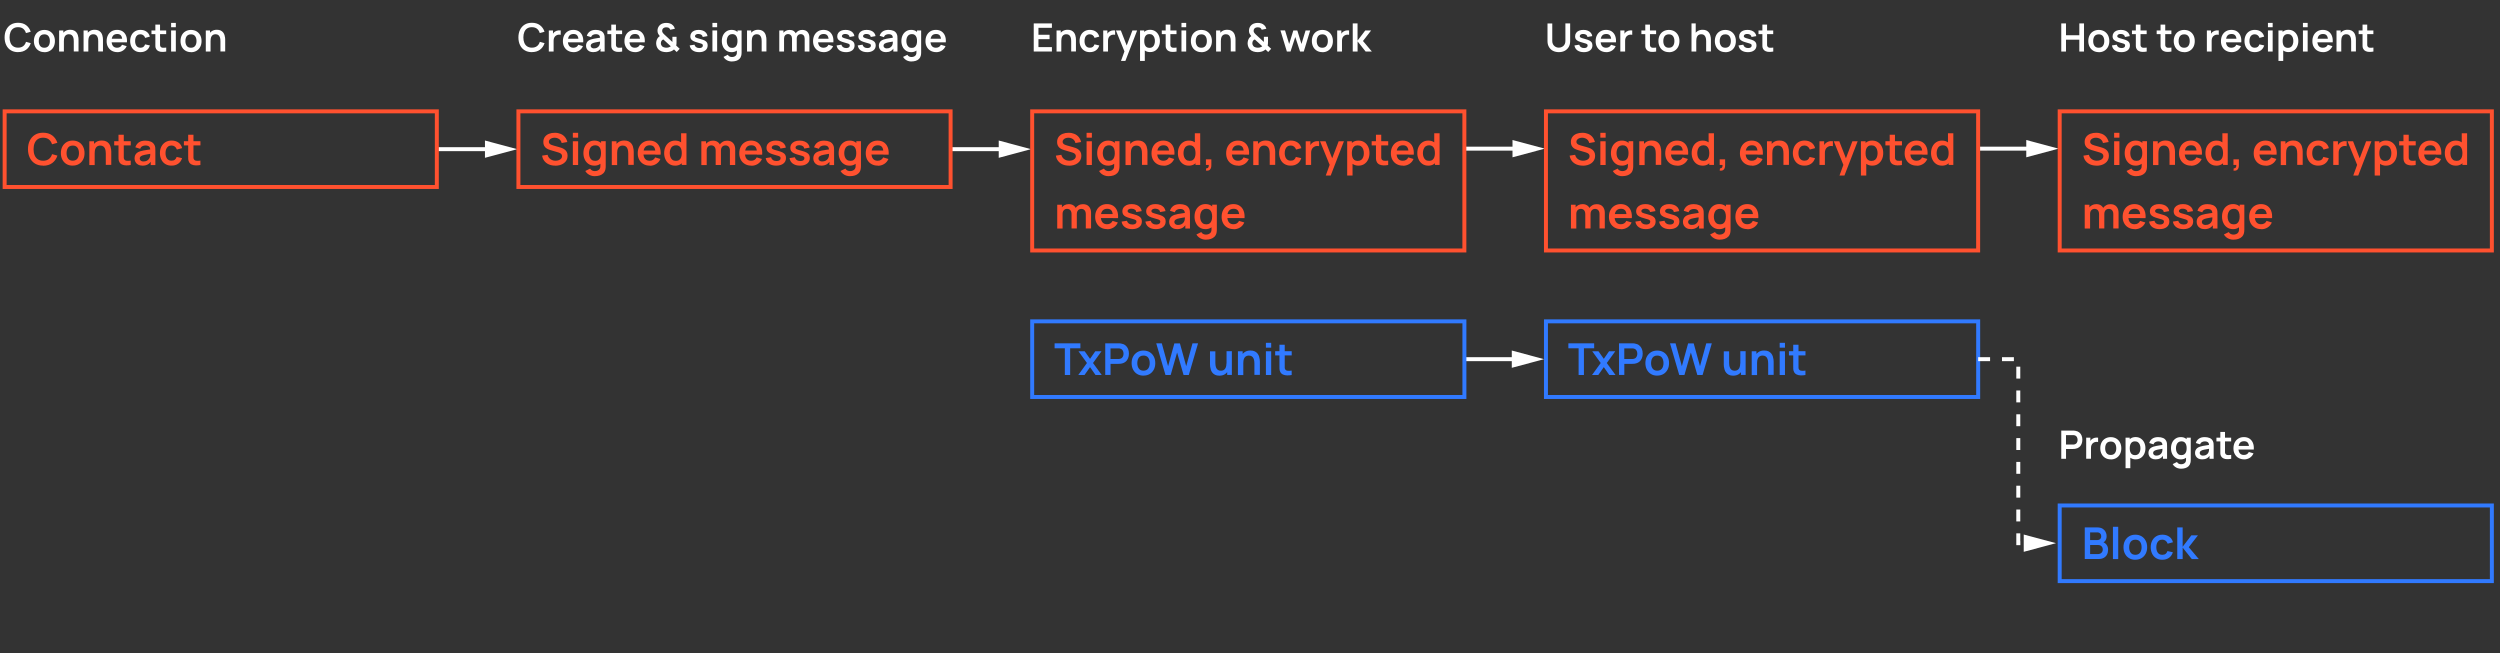 <?xml version="1.0" encoding="UTF-8"?><svg id="Layer_1" xmlns="http://www.w3.org/2000/svg" viewBox="0 0 630 164.65"><rect x="0" y="0" width="630" height="164.65" fill="#333333" stroke="none"/><defs><style>.cls-1{fill:#ff512f;}.cls-2{fill:#fff;}.cls-3{fill:#317aff;}.cls-4{stroke:#317aff;}.cls-4,.cls-5,.cls-6,.cls-7{fill:none;}.cls-5{stroke:#ff512f;}.cls-6,.cls-7{stroke:#fff;}.cls-7{stroke-dasharray:0 0 3 3;}</style></defs><g><path class="cls-2" d="M4.55,13.14c-.71,0-1.32-.16-1.82-.47-.51-.31-.89-.74-1.16-1.3-.27-.55-.41-1.2-.41-1.93s.13-1.38,.41-1.93c.27-.55,.66-.99,1.16-1.3s1.11-.47,1.82-.47c.82,0,1.5,.2,2.04,.61s.93,.96,1.15,1.65l-1.2,.33c-.14-.46-.37-.83-.7-1.09-.33-.26-.76-.39-1.29-.39-.48,0-.87,.11-1.19,.32-.32,.21-.55,.51-.71,.9s-.24,.84-.24,1.36c0,.52,.08,.97,.24,1.36s.4,.69,.72,.9,.72,.32,1.19,.32c.53,0,.96-.13,1.29-.39,.33-.26,.57-.62,.7-1.08l1.2,.33c-.22,.69-.6,1.24-1.15,1.65s-1.23,.61-2.04,.61Z"/><path class="cls-2" d="M11.18,13.14c-.53,0-1-.12-1.39-.36-.4-.24-.71-.57-.92-.99-.22-.42-.33-.91-.33-1.45s.11-1.05,.33-1.47c.22-.42,.53-.75,.93-.98s.86-.35,1.38-.35,1,.12,1.4,.36c.4,.24,.71,.57,.93,.99s.33,.91,.33,1.46-.11,1.04-.33,1.46c-.22,.42-.53,.75-.93,.99-.4,.24-.86,.36-1.39,.36Zm0-1.11c.47,0,.82-.16,1.05-.47,.23-.31,.34-.72,.34-1.22s-.12-.93-.35-1.23c-.23-.31-.58-.46-1.05-.46-.32,0-.58,.07-.79,.21-.21,.14-.36,.34-.46,.6-.1,.25-.15,.55-.15,.88,0,.52,.12,.93,.35,1.23,.23,.31,.58,.46,1.04,.46Z"/><path class="cls-2" d="M14.9,12.99V7.67h1.06v1.65h.14v3.67h-1.2Zm3.69,0v-2.56c0-.17-.01-.35-.03-.56s-.08-.4-.16-.59c-.08-.19-.21-.34-.37-.47-.17-.12-.39-.18-.67-.18-.15,0-.3,.02-.45,.07s-.28,.13-.4,.25c-.12,.12-.22,.28-.29,.49s-.11,.48-.11,.8l-.7-.3c0-.45,.09-.86,.26-1.23s.43-.66,.78-.88,.76-.33,1.26-.33c.39,0,.72,.07,.97,.2s.46,.3,.61,.5c.15,.2,.26,.42,.33,.65,.07,.23,.12,.45,.14,.65s.03,.37,.03,.5v2.97h-1.2Z"/><path class="cls-2" d="M21.06,12.99V7.67h1.06v1.65h.14v3.67h-1.2Zm3.69,0v-2.56c0-.17-.01-.35-.03-.56s-.08-.4-.16-.59c-.08-.19-.21-.34-.37-.47-.17-.12-.39-.18-.67-.18-.15,0-.3,.02-.45,.07s-.28,.13-.4,.25c-.12,.12-.22,.28-.29,.49s-.11,.48-.11,.8l-.7-.3c0-.45,.09-.86,.26-1.23s.43-.66,.78-.88,.76-.33,1.26-.33c.39,0,.72,.07,.97,.2s.46,.3,.61,.5c.15,.2,.26,.42,.33,.65,.07,.23,.12,.45,.14,.65s.03,.37,.03,.5v2.97h-1.2Z"/><path class="cls-2" d="M29.58,13.14c-.54,0-1.01-.12-1.42-.35-.41-.23-.72-.56-.95-.97-.23-.41-.34-.89-.34-1.43,0-.58,.11-1.09,.33-1.51,.22-.43,.53-.76,.93-1s.86-.35,1.38-.35c.55,0,1.02,.13,1.41,.39,.38,.26,.67,.62,.86,1.09,.19,.47,.26,1.02,.21,1.66h-1.18v-.43c0-.58-.11-1-.31-1.27-.2-.27-.51-.4-.95-.4-.49,0-.85,.15-1.08,.45s-.35,.74-.35,1.32c0,.54,.12,.96,.35,1.25s.58,.44,1.03,.44c.29,0,.54-.06,.76-.19,.21-.13,.38-.32,.49-.56l1.17,.35c-.2,.48-.52,.85-.94,1.12-.42,.27-.89,.4-1.41,.4Zm-1.83-2.48v-.9h3.66v.9h-3.66Z"/><path class="cls-2" d="M35.4,13.14c-.55,0-1.02-.12-1.4-.37-.39-.24-.68-.58-.89-1-.21-.42-.31-.9-.31-1.44,0-.54,.11-1.03,.32-1.45,.21-.42,.51-.75,.9-.99s.85-.36,1.39-.36c.6,0,1.12,.15,1.53,.46,.42,.3,.69,.72,.82,1.24l-1.18,.32c-.09-.29-.25-.51-.46-.67-.21-.16-.46-.24-.73-.24-.31,0-.56,.07-.76,.22-.2,.15-.35,.35-.44,.6-.09,.26-.14,.55-.14,.87,0,.51,.11,.91,.34,1.23,.23,.31,.56,.47,1.01,.47,.31,0,.56-.07,.75-.22,.18-.14,.32-.35,.41-.63l1.21,.27c-.16,.54-.45,.96-.86,1.25-.41,.29-.91,.44-1.51,.44Z"/><path class="cls-2" d="M38.17,8.6v-.93h3.71v.93h-3.71Zm3.71,4.39c-.35,.07-.7,.09-1.03,.09-.34,0-.64-.07-.9-.19-.27-.12-.47-.3-.61-.55-.12-.23-.19-.46-.19-.7s0-.51,0-.81V6.2h1.18v4.55c0,.21,0,.4,0,.56,0,.16,.04,.29,.1,.39,.12,.2,.31,.31,.57,.33,.26,.02,.55,0,.89-.04v.99Z"/><path class="cls-2" d="M43.12,6.86v-1.09h1.19v1.09h-1.19Zm0,6.13V7.67h1.19v5.32h-1.19Z"/><path class="cls-2" d="M48.13,13.14c-.53,0-1-.12-1.39-.36-.4-.24-.71-.57-.92-.99-.22-.42-.33-.91-.33-1.45s.11-1.05,.33-1.47c.22-.42,.53-.75,.93-.98s.86-.35,1.38-.35,1,.12,1.4,.36c.4,.24,.71,.57,.93,.99s.33,.91,.33,1.46-.11,1.04-.33,1.46c-.22,.42-.53,.75-.93,.99-.4,.24-.86,.36-1.39,.36Zm0-1.11c.47,0,.82-.16,1.05-.47,.23-.31,.34-.72,.34-1.22s-.12-.93-.35-1.23c-.23-.31-.58-.46-1.05-.46-.32,0-.58,.07-.79,.21-.21,.14-.36,.34-.46,.6-.1,.25-.15,.55-.15,.88,0,.52,.12,.93,.35,1.23,.23,.31,.58,.46,1.04,.46Z"/><path class="cls-2" d="M51.86,12.99V7.67h1.06v1.65h.14v3.67h-1.2Zm3.69,0v-2.56c0-.17-.01-.35-.03-.56s-.08-.4-.16-.59c-.08-.19-.21-.34-.37-.47-.17-.12-.39-.18-.67-.18-.15,0-.3,.02-.45,.07s-.28,.13-.4,.25c-.12,.12-.22,.28-.29,.49s-.11,.48-.11,.8l-.7-.3c0-.45,.09-.86,.26-1.23s.43-.66,.78-.88,.76-.33,1.26-.33c.39,0,.72,.07,.97,.2s.46,.3,.61,.5c.15,.2,.26,.42,.33,.65,.07,.23,.12,.45,.14,.65s.03,.37,.03,.5v2.97h-1.2Z"/></g><g><path class="cls-2" d="M134.03,13.14c-.71,0-1.32-.16-1.82-.47-.51-.31-.89-.74-1.16-1.3-.27-.55-.41-1.2-.41-1.93s.13-1.38,.41-1.93c.27-.55,.66-.99,1.16-1.3s1.11-.47,1.82-.47c.82,0,1.5,.2,2.04,.61s.93,.96,1.15,1.65l-1.2,.33c-.14-.46-.37-.83-.7-1.09-.33-.26-.76-.39-1.29-.39-.48,0-.87,.11-1.19,.32-.32,.21-.55,.51-.71,.9s-.24,.84-.24,1.36c0,.52,.08,.97,.24,1.36s.4,.69,.72,.9,.72,.32,1.19,.32c.53,0,.96-.13,1.29-.39,.33-.26,.57-.62,.7-1.08l1.2,.33c-.22,.69-.6,1.24-1.15,1.65s-1.23,.61-2.04,.61Z"/><path class="cls-2" d="M138.3,12.99V7.67h1.05v1.29l-.13-.17c.07-.18,.15-.34,.26-.48,.11-.15,.24-.27,.4-.36,.13-.09,.28-.16,.44-.21,.16-.05,.32-.08,.49-.09,.17-.01,.33,0,.49,.02v1.11c-.16-.05-.34-.06-.54-.04-.21,.02-.39,.07-.55,.17-.16,.09-.3,.2-.4,.34s-.18,.29-.23,.47c-.05,.18-.07,.37-.07,.57v2.7h-1.19Z"/><path class="cls-2" d="M144.56,13.14c-.54,0-1.01-.12-1.42-.35-.41-.23-.72-.56-.95-.97-.23-.41-.34-.89-.34-1.43,0-.58,.11-1.09,.33-1.51,.22-.43,.53-.76,.93-1s.86-.35,1.38-.35c.55,0,1.02,.13,1.41,.39,.38,.26,.67,.62,.86,1.09,.19,.47,.26,1.02,.21,1.66h-1.18v-.43c0-.58-.11-1-.31-1.27-.2-.27-.51-.4-.95-.4-.49,0-.85,.15-1.08,.45s-.35,.74-.35,1.32c0,.54,.12,.96,.35,1.25s.58,.44,1.03,.44c.29,0,.54-.06,.76-.19,.21-.13,.38-.32,.49-.56l1.17,.35c-.2,.48-.52,.85-.94,1.12-.42,.27-.89,.4-1.41,.4Zm-1.83-2.48v-.9h3.66v.9h-3.66Z"/><path class="cls-2" d="M149.47,13.14c-.38,0-.71-.07-.98-.22-.27-.15-.47-.34-.6-.58-.14-.24-.21-.51-.21-.8,0-.26,.04-.49,.13-.69,.09-.21,.22-.38,.39-.53,.18-.15,.41-.27,.69-.37,.21-.07,.46-.13,.75-.19,.29-.06,.6-.11,.94-.16,.34-.05,.69-.1,1.06-.16l-.42,.24c0-.37-.08-.64-.25-.81-.17-.17-.45-.26-.85-.26-.24,0-.47,.06-.69,.17-.22,.11-.38,.3-.47,.58l-1.08-.34c.13-.45,.38-.81,.75-1.08s.87-.41,1.49-.41c.47,0,.89,.08,1.25,.23,.36,.15,.63,.41,.8,.76,.09,.19,.15,.38,.17,.57s.03,.41,.03,.64v3.26h-1.04v-1.15l.17,.19c-.24,.38-.52,.67-.84,.84-.32,.18-.72,.27-1.2,.27Zm.24-.95c.27,0,.5-.05,.69-.14,.19-.1,.34-.21,.46-.35s.19-.27,.23-.39c.06-.15,.1-.32,.11-.52,0-.2,.01-.35,.01-.48l.37,.11c-.36,.06-.67,.1-.92,.15-.26,.04-.48,.08-.66,.12s-.35,.08-.49,.13c-.14,.05-.25,.11-.35,.17-.1,.07-.17,.14-.22,.23-.05,.09-.08,.19-.08,.3,0,.13,.03,.25,.1,.35s.16,.18,.29,.24,.28,.09,.47,.09Z"/><path class="cls-2" d="M153.06,8.6v-.93h3.71v.93h-3.71Zm3.71,4.39c-.35,.07-.7,.09-1.03,.09-.34,0-.64-.07-.9-.19-.27-.12-.47-.3-.61-.55-.12-.23-.19-.46-.19-.7s0-.51,0-.81V6.2h1.18v4.55c0,.21,0,.4,0,.56,0,.16,.04,.29,.1,.39,.12,.2,.31,.31,.57,.33,.26,.02,.55,0,.89-.04v.99Z"/><path class="cls-2" d="M160.07,13.14c-.54,0-1.01-.12-1.42-.35-.41-.23-.72-.56-.95-.97-.23-.41-.34-.89-.34-1.43,0-.58,.11-1.09,.33-1.51,.22-.43,.53-.76,.93-1s.86-.35,1.38-.35c.55,0,1.02,.13,1.41,.39,.38,.26,.67,.62,.86,1.09,.19,.47,.26,1.02,.21,1.66h-1.18v-.43c0-.58-.11-1-.31-1.27-.2-.27-.51-.4-.95-.4-.49,0-.85,.15-1.08,.45s-.35,.74-.35,1.32c0,.54,.12,.96,.35,1.25s.58,.44,1.03,.44c.29,0,.54-.06,.76-.19,.21-.13,.38-.32,.49-.56l1.17,.35c-.2,.48-.52,.85-.94,1.12-.42,.27-.89,.4-1.41,.4Zm-1.83-2.48v-.9h3.66v.9h-3.66Z"/><path class="cls-2" d="M167.9,13.14c-.39,0-.77-.06-1.12-.17-.35-.12-.64-.3-.87-.55-.19-.21-.32-.43-.41-.68-.09-.24-.14-.51-.15-.79,0-.27,.04-.54,.12-.79,.08-.26,.2-.48,.37-.68,.07-.08,.14-.15,.21-.21,.08-.06,.16-.12,.23-.17-.19-.22-.34-.43-.44-.63-.1-.2-.15-.44-.15-.72,0-.41,.11-.78,.33-1.11,.22-.33,.53-.56,.91-.71,.17-.06,.34-.1,.51-.13,.17-.02,.34-.03,.5-.03,.31,0,.61,.05,.89,.14,.29,.09,.53,.25,.73,.46,.13,.12,.24,.26,.32,.41,.08,.15,.15,.31,.19,.47l-1.17,.25c-.05-.15-.13-.27-.24-.38-.1-.1-.22-.16-.35-.19-.13-.03-.27-.05-.4-.05-.21,0-.4,.04-.56,.11-.16,.08-.28,.18-.36,.31-.08,.13-.12,.28-.12,.47,0,.16,.03,.3,.09,.39,.06,.1,.13,.2,.22,.3,.06,.07,.13,.14,.22,.22,.08,.08,.17,.16,.27,.25l1.78,1.65c0-.07,0-.14,0-.21v-1.09h1.04v1.29c0,.18,0,.35-.02,.51,0,.17-.03,.3-.06,.41l.88,.81-.76,.81-.68-.65c-.17,.16-.35,.29-.55,.38-.2,.1-.4,.17-.61,.21-.15,.04-.29,.06-.42,.07-.13,.01-.27,.02-.41,.02Zm.05-1.13c.1,0,.2,0,.29-.01,.09,0,.18-.03,.26-.06,.12-.04,.23-.08,.31-.13s.16-.1,.23-.15l-1.88-1.72c-.09,.03-.17,.07-.24,.13s-.13,.11-.18,.17c-.06,.08-.11,.18-.15,.29-.03,.11-.05,.23-.05,.36,0,.15,.03,.28,.07,.4,.05,.12,.11,.22,.18,.31,.12,.15,.29,.26,.51,.32s.43,.1,.63,.1Z"/><path class="cls-2" d="M176.15,13.14c-.66,0-1.19-.15-1.6-.44s-.66-.71-.75-1.25l1.21-.19c.06,.26,.2,.47,.41,.62,.21,.15,.48,.23,.81,.23,.29,0,.51-.06,.66-.17,.16-.11,.23-.27,.23-.47,0-.12-.03-.22-.09-.29-.06-.07-.18-.15-.38-.21-.19-.07-.49-.16-.89-.26-.45-.12-.8-.25-1.06-.38-.26-.14-.45-.3-.57-.48-.11-.19-.17-.41-.17-.68,0-.33,.09-.62,.26-.87,.17-.25,.42-.44,.73-.57,.31-.13,.68-.2,1.1-.2s.78,.06,1.1,.19c.32,.13,.58,.31,.78,.55,.2,.24,.32,.51,.36,.83l-1.21,.22c-.03-.23-.13-.41-.31-.54-.17-.13-.41-.21-.7-.22-.28-.02-.5,.03-.67,.13s-.26,.24-.26,.42c0,.1,.03,.19,.1,.26,.07,.07,.21,.14,.42,.22,.21,.07,.52,.16,.93,.27,.42,.11,.76,.23,1.02,.37,.25,.14,.44,.31,.55,.5s.17,.43,.17,.7c0,.54-.19,.96-.58,1.26-.39,.31-.93,.46-1.61,.46Z"/><path class="cls-2" d="M179.53,6.86v-1.09h1.19v1.09h-1.19Zm0,6.13V7.67h1.19v5.32h-1.19Z"/><path class="cls-2" d="M184.33,13.14c-.49,0-.92-.12-1.28-.37s-.65-.58-.85-1-.3-.9-.3-1.43,.1-1.02,.3-1.44c.2-.42,.49-.75,.86-1s.81-.37,1.31-.37,.93,.12,1.27,.37,.6,.58,.78,1c.18,.42,.27,.9,.27,1.44s-.09,1-.27,1.43c-.18,.43-.44,.76-.79,1.01-.35,.25-.79,.37-1.3,.37Zm.1,2.36c-.3,0-.58-.05-.85-.14-.27-.09-.51-.22-.73-.4-.22-.17-.39-.38-.53-.62l1.09-.54c.1,.19,.25,.34,.43,.43,.19,.09,.38,.14,.59,.14,.25,0,.47-.04,.66-.13,.19-.09,.34-.21,.45-.38s.16-.38,.15-.63v-1.51h.15V7.67h1.04v5.57c0,.13,0,.26-.02,.39-.01,.12-.03,.24-.06,.36-.08,.34-.23,.63-.45,.85-.22,.22-.5,.39-.83,.49s-.7,.16-1.1,.16Zm.08-3.43c.32,0,.58-.07,.77-.22s.34-.35,.43-.61c.09-.26,.14-.57,.14-.91s-.04-.65-.14-.91c-.09-.26-.23-.46-.42-.61-.19-.15-.44-.22-.74-.22-.32,0-.58,.08-.79,.23-.21,.16-.36,.37-.46,.63-.1,.26-.15,.56-.15,.88s.05,.62,.15,.88,.25,.47,.45,.63,.46,.23,.76,.23Z"/><path class="cls-2" d="M188.25,12.99V7.67h1.06v1.65h.14v3.67h-1.2Zm3.69,0v-2.56c0-.17-.01-.35-.03-.56s-.08-.4-.16-.59c-.08-.19-.21-.34-.37-.47-.17-.12-.39-.18-.67-.18-.15,0-.3,.02-.45,.07s-.28,.13-.4,.25c-.12,.12-.22,.28-.29,.49s-.11,.48-.11,.8l-.7-.3c0-.45,.09-.86,.26-1.23s.43-.66,.78-.88,.76-.33,1.26-.33c.39,0,.72,.07,.97,.2s.46,.3,.61,.5c.15,.2,.26,.42,.33,.65,.07,.23,.12,.45,.14,.65s.03,.37,.03,.5v2.97h-1.2Z"/><path class="cls-2" d="M196.38,12.99V7.67h1.05v1.65h.15v3.67h-1.2Zm3.21,0v-3.22c0-.37-.09-.66-.27-.87-.18-.21-.43-.31-.74-.31s-.54,.1-.73,.31c-.18,.21-.27,.48-.27,.81l-.53-.35c0-.34,.09-.65,.26-.93,.17-.28,.4-.49,.69-.65,.29-.16,.62-.24,.98-.24,.4,0,.73,.08,1,.25s.47,.4,.6,.69,.2,.62,.2,.98v3.53h-1.18Zm3.19,0v-3.23c0-.36-.09-.65-.27-.85s-.42-.31-.73-.31c-.19,0-.36,.04-.51,.13-.15,.09-.27,.22-.36,.38-.09,.17-.13,.37-.13,.6l-.53-.31c0-.37,.08-.69,.25-.97,.17-.28,.4-.5,.69-.66s.61-.24,.96-.24c.59,0,1.04,.18,1.35,.53s.47,.82,.47,1.39v3.53h-1.19Z"/><path class="cls-2" d="M207.6,13.14c-.54,0-1.01-.12-1.42-.35-.41-.23-.72-.56-.95-.97-.23-.41-.34-.89-.34-1.43,0-.58,.11-1.09,.33-1.51,.22-.43,.53-.76,.93-1s.86-.35,1.38-.35c.55,0,1.02,.13,1.41,.39,.38,.26,.67,.62,.86,1.09,.19,.47,.26,1.02,.21,1.66h-1.18v-.43c0-.58-.11-1-.31-1.27-.2-.27-.51-.4-.95-.4-.49,0-.85,.15-1.08,.45s-.35,.74-.35,1.32c0,.54,.12,.96,.35,1.25s.58,.44,1.03,.44c.29,0,.54-.06,.76-.19,.21-.13,.38-.32,.49-.56l1.17,.35c-.2,.48-.52,.85-.94,1.12-.42,.27-.89,.4-1.41,.4Zm-1.83-2.48v-.9h3.66v.9h-3.66Z"/><path class="cls-2" d="M213.17,13.14c-.66,0-1.19-.15-1.6-.44s-.66-.71-.75-1.25l1.21-.19c.06,.26,.2,.47,.41,.62,.21,.15,.48,.23,.81,.23,.29,0,.51-.06,.66-.17,.16-.11,.23-.27,.23-.47,0-.12-.03-.22-.09-.29-.06-.07-.18-.15-.38-.21-.19-.07-.49-.16-.89-.26-.45-.12-.8-.25-1.06-.38-.26-.14-.45-.3-.57-.48-.11-.19-.17-.41-.17-.68,0-.33,.09-.62,.26-.87,.17-.25,.42-.44,.73-.57,.31-.13,.68-.2,1.1-.2s.78,.06,1.1,.19c.32,.13,.58,.31,.78,.55,.2,.24,.32,.51,.36,.83l-1.21,.22c-.03-.23-.13-.41-.31-.54-.17-.13-.41-.21-.7-.22-.28-.02-.5,.03-.67,.13s-.26,.24-.26,.42c0,.1,.03,.19,.1,.26,.07,.07,.21,.14,.42,.22,.21,.07,.52,.16,.93,.27,.42,.11,.76,.23,1.02,.37,.25,.14,.44,.31,.55,.5s.17,.43,.17,.7c0,.54-.19,.96-.58,1.26-.39,.31-.93,.46-1.61,.46Z"/><path class="cls-2" d="M218.5,13.14c-.66,0-1.19-.15-1.6-.44s-.66-.71-.75-1.25l1.21-.19c.06,.26,.2,.47,.41,.62,.21,.15,.48,.23,.81,.23,.29,0,.51-.06,.66-.17,.16-.11,.23-.27,.23-.47,0-.12-.03-.22-.09-.29-.06-.07-.18-.15-.38-.21-.19-.07-.49-.16-.89-.26-.45-.12-.8-.25-1.06-.38-.26-.14-.45-.3-.57-.48-.11-.19-.17-.41-.17-.68,0-.33,.09-.62,.26-.87,.17-.25,.42-.44,.73-.57,.31-.13,.68-.2,1.1-.2s.78,.06,1.1,.19c.32,.13,.58,.31,.78,.55,.2,.24,.32,.51,.36,.83l-1.21,.22c-.03-.23-.13-.41-.31-.54-.17-.13-.41-.21-.7-.22-.28-.02-.5,.03-.67,.13s-.26,.24-.26,.42c0,.1,.03,.19,.1,.26,.07,.07,.21,.14,.42,.22,.21,.07,.52,.16,.93,.27,.42,.11,.76,.23,1.02,.37,.25,.14,.44,.31,.55,.5s.17,.43,.17,.7c0,.54-.19,.96-.58,1.26-.39,.31-.93,.46-1.61,.46Z"/><path class="cls-2" d="M223.26,13.14c-.38,0-.71-.07-.98-.22-.27-.15-.47-.34-.6-.58-.14-.24-.21-.51-.21-.8,0-.26,.04-.49,.13-.69,.09-.21,.22-.38,.39-.53,.18-.15,.41-.27,.69-.37,.21-.07,.46-.13,.75-.19,.29-.06,.6-.11,.94-.16,.34-.05,.69-.1,1.06-.16l-.42,.24c0-.37-.08-.64-.25-.81-.17-.17-.45-.26-.85-.26-.24,0-.47,.06-.69,.17-.22,.11-.38,.3-.47,.58l-1.08-.34c.13-.45,.38-.81,.75-1.08s.87-.41,1.49-.41c.47,0,.89,.08,1.25,.23,.36,.15,.63,.41,.8,.76,.09,.19,.15,.38,.17,.57s.03,.41,.03,.64v3.26h-1.04v-1.15l.17,.19c-.24,.38-.52,.67-.84,.84-.32,.18-.72,.27-1.2,.27Zm.24-.95c.27,0,.5-.05,.69-.14,.19-.1,.34-.21,.46-.35s.19-.27,.23-.39c.06-.15,.1-.32,.11-.52,0-.2,.01-.35,.01-.48l.37,.11c-.36,.06-.67,.1-.92,.15-.26,.04-.48,.08-.66,.12s-.35,.08-.49,.13c-.14,.05-.25,.11-.35,.17-.1,.07-.17,.14-.22,.23-.05,.09-.08,.19-.08,.3,0,.13,.03,.25,.1,.35s.16,.18,.29,.24,.28,.09,.47,.09Z"/><path class="cls-2" d="M229.58,13.14c-.49,0-.92-.12-1.28-.37s-.65-.58-.85-1-.3-.9-.3-1.43,.1-1.02,.3-1.44c.2-.42,.49-.75,.86-1s.81-.37,1.31-.37,.93,.12,1.27,.37,.6,.58,.78,1c.18,.42,.27,.9,.27,1.44s-.09,1-.27,1.43c-.18,.43-.44,.76-.79,1.01-.35,.25-.79,.37-1.3,.37Zm.1,2.36c-.3,0-.58-.05-.85-.14-.27-.09-.51-.22-.73-.4-.22-.17-.39-.38-.53-.62l1.09-.54c.1,.19,.25,.34,.43,.43,.19,.09,.38,.14,.59,.14,.25,0,.47-.04,.66-.13,.19-.09,.34-.21,.45-.38s.16-.38,.15-.63v-1.51h.15V7.67h1.04v5.57c0,.13,0,.26-.02,.39-.01,.12-.03,.24-.06,.36-.08,.34-.23,.63-.45,.85-.22,.22-.5,.39-.83,.49s-.7,.16-1.1,.16Zm.08-3.43c.32,0,.58-.07,.77-.22s.34-.35,.43-.61c.09-.26,.14-.57,.14-.91s-.04-.65-.14-.91c-.09-.26-.23-.46-.42-.61-.19-.15-.44-.22-.74-.22-.32,0-.58,.08-.79,.23-.21,.16-.36,.37-.46,.63-.1,.26-.15,.56-.15,.88s.05,.62,.15,.88,.25,.47,.45,.63,.46,.23,.76,.23Z"/><path class="cls-2" d="M235.93,13.14c-.54,0-1.01-.12-1.42-.35-.41-.23-.72-.56-.95-.97-.23-.41-.34-.89-.34-1.43,0-.58,.11-1.09,.33-1.51,.22-.43,.53-.76,.93-1s.86-.35,1.38-.35c.55,0,1.02,.13,1.41,.39,.38,.26,.67,.62,.86,1.09,.19,.47,.26,1.02,.21,1.66h-1.18v-.43c0-.58-.11-1-.31-1.27-.2-.27-.51-.4-.95-.4-.49,0-.85,.15-1.08,.45s-.35,.74-.35,1.32c0,.54,.12,.96,.35,1.25s.58,.44,1.03,.44c.29,0,.54-.06,.76-.19,.21-.13,.38-.32,.49-.56l1.17,.35c-.2,.48-.52,.85-.94,1.12-.42,.27-.89,.4-1.41,.4Zm-1.83-2.48v-.9h3.66v.9h-3.66Z"/></g><g><path class="cls-2" d="M260.5,12.99V5.9h4.58v1.11h-3.39v1.75h2.8v1.11h-2.8v2h3.39v1.11h-4.58Z"/><path class="cls-2" d="M266.25,12.99V7.67h1.06v1.65h.14v3.67h-1.2Zm3.69,0v-2.56c0-.17-.01-.35-.03-.56s-.08-.4-.16-.59c-.08-.19-.21-.34-.37-.47-.17-.12-.39-.18-.67-.18-.15,0-.3,.02-.45,.07s-.28,.13-.4,.25c-.12,.12-.22,.28-.29,.49s-.11,.48-.11,.8l-.7-.3c0-.45,.09-.86,.26-1.23s.43-.66,.78-.88,.76-.33,1.26-.33c.39,0,.72,.07,.97,.2s.46,.3,.61,.5c.15,.2,.26,.42,.33,.65,.07,.23,.12,.45,.14,.65s.03,.37,.03,.5v2.97h-1.2Z"/><path class="cls-2" d="M274.65,13.14c-.55,0-1.02-.12-1.4-.37-.39-.24-.68-.58-.89-1-.21-.42-.31-.9-.31-1.44,0-.54,.11-1.03,.32-1.45,.21-.42,.51-.75,.9-.99s.85-.36,1.39-.36c.6,0,1.12,.15,1.53,.46,.42,.3,.69,.72,.82,1.24l-1.18,.32c-.09-.29-.25-.51-.46-.67-.21-.16-.46-.24-.73-.24-.31,0-.56,.07-.76,.22-.2,.15-.35,.35-.44,.6-.09,.26-.14,.55-.14,.87,0,.51,.11,.91,.34,1.23,.23,.31,.56,.47,1.01,.47,.31,0,.56-.07,.75-.22,.18-.14,.32-.35,.41-.63l1.21,.27c-.16,.54-.45,.96-.86,1.25-.41,.29-.91,.44-1.51,.44Z"/><path class="cls-2" d="M278.01,12.99V7.67h1.05v1.29l-.13-.17c.07-.18,.15-.34,.26-.48,.11-.15,.24-.27,.4-.36,.13-.09,.28-.16,.44-.21,.16-.05,.32-.08,.49-.09,.17-.01,.33,0,.49,.02v1.11c-.16-.05-.34-.06-.54-.04-.21,.02-.39,.07-.55,.17-.16,.09-.3,.2-.4,.34s-.18,.29-.23,.47c-.05,.18-.07,.37-.07,.57v2.7h-1.19Z"/><path class="cls-2" d="M282.49,15.35l1.02-2.81,.02,.83-2.32-5.7h1.24l1.64,4.21h-.32l1.6-4.21h1.19l-2.96,7.68h-1.11Z"/><path class="cls-2" d="M287.29,15.35V7.67h1.05v3.73h.15v3.95h-1.2Zm2.57-2.22c-.52,0-.95-.12-1.3-.37-.35-.25-.62-.58-.79-1.01-.18-.43-.27-.9-.27-1.43s.09-1.01,.27-1.44c.18-.42,.44-.76,.78-1s.77-.37,1.27-.37,.94,.12,1.31,.37,.66,.58,.86,1c.2,.42,.31,.9,.31,1.44s-.1,1.01-.3,1.43-.48,.76-.85,1-.79,.37-1.28,.37Zm-.18-1.06c.31,0,.56-.08,.76-.23s.35-.36,.45-.63,.15-.56,.15-.88-.05-.61-.15-.88c-.1-.26-.25-.47-.46-.63-.21-.16-.47-.23-.79-.23-.3,0-.55,.07-.74,.22-.19,.15-.33,.35-.42,.61-.09,.26-.13,.57-.13,.91s.04,.65,.13,.91c.09,.26,.23,.47,.43,.61s.45,.22,.77,.22Z"/><path class="cls-2" d="M292.77,8.6v-.93h3.71v.93h-3.71Zm3.71,4.39c-.35,.07-.7,.09-1.03,.09-.34,0-.64-.07-.9-.19-.27-.12-.47-.3-.61-.55-.12-.23-.19-.46-.19-.7s0-.51,0-.81V6.2h1.18v4.55c0,.21,0,.4,0,.56,0,.16,.04,.29,.1,.39,.12,.2,.31,.31,.57,.33,.26,.02,.55,0,.89-.04v.99Z"/><path class="cls-2" d="M297.73,6.86v-1.09h1.19v1.09h-1.19Zm0,6.13V7.67h1.19v5.32h-1.19Z"/><path class="cls-2" d="M302.74,13.14c-.53,0-1-.12-1.39-.36-.4-.24-.71-.57-.92-.99-.22-.42-.33-.91-.33-1.45s.11-1.05,.33-1.47c.22-.42,.53-.75,.93-.98s.86-.35,1.38-.35,1,.12,1.4,.36c.4,.24,.71,.57,.93,.99s.33,.91,.33,1.46-.11,1.04-.33,1.46c-.22,.42-.53,.75-.93,.99-.4,.24-.86,.36-1.39,.36Zm0-1.11c.47,0,.82-.16,1.05-.47,.23-.31,.34-.72,.34-1.22s-.12-.93-.35-1.23c-.23-.31-.58-.46-1.05-.46-.32,0-.58,.07-.79,.21-.21,.14-.36,.34-.46,.6-.1,.25-.15,.55-.15,.88,0,.52,.12,.93,.35,1.23,.23,.31,.58,.46,1.04,.46Z"/><path class="cls-2" d="M306.46,12.99V7.67h1.06v1.65h.14v3.67h-1.2Zm3.69,0v-2.56c0-.17-.01-.35-.03-.56s-.08-.4-.16-.59c-.08-.19-.21-.34-.37-.47-.17-.12-.39-.18-.67-.18-.15,0-.3,.02-.45,.07s-.28,.13-.4,.25c-.12,.12-.22,.28-.29,.49s-.11,.48-.11,.8l-.7-.3c0-.45,.09-.86,.26-1.23s.43-.66,.78-.88,.76-.33,1.26-.33c.39,0,.72,.07,.97,.2s.46,.3,.61,.5c.15,.2,.26,.42,.33,.65,.07,.23,.12,.45,.14,.65s.03,.37,.03,.5v2.97h-1.2Z"/><path class="cls-2" d="M316.95,13.14c-.39,0-.77-.06-1.12-.17-.35-.12-.64-.3-.87-.55-.19-.21-.32-.43-.41-.68-.09-.24-.14-.51-.15-.79,0-.27,.04-.54,.12-.79,.08-.26,.2-.48,.37-.68,.07-.08,.14-.15,.21-.21,.08-.06,.16-.12,.23-.17-.19-.22-.34-.43-.44-.63-.1-.2-.15-.44-.15-.72,0-.41,.11-.78,.33-1.11,.22-.33,.53-.56,.91-.71,.17-.06,.34-.1,.51-.13,.17-.02,.34-.03,.5-.03,.31,0,.61,.05,.89,.14,.29,.09,.53,.25,.73,.46,.13,.12,.24,.26,.32,.41,.08,.15,.15,.31,.19,.47l-1.17,.25c-.05-.15-.13-.27-.24-.38-.1-.1-.22-.16-.35-.19-.13-.03-.27-.05-.4-.05-.21,0-.4,.04-.56,.11-.16,.08-.28,.18-.36,.31-.08,.13-.12,.28-.12,.47,0,.16,.03,.3,.09,.39,.06,.1,.13,.2,.22,.3,.06,.07,.13,.14,.22,.22,.08,.08,.17,.16,.27,.25l1.78,1.65c0-.07,0-.14,0-.21v-1.09h1.04v1.29c0,.18,0,.35-.02,.51,0,.17-.03,.3-.06,.41l.88,.81-.76,.81-.68-.65c-.17,.16-.35,.29-.55,.38-.2,.1-.4,.17-.61,.21-.15,.04-.29,.06-.42,.07-.13,.01-.27,.02-.41,.02Zm.05-1.13c.1,0,.2,0,.29-.01,.09,0,.18-.03,.26-.06,.12-.04,.23-.08,.31-.13s.16-.1,.23-.15l-1.88-1.72c-.09,.03-.17,.07-.24,.13s-.13,.11-.18,.17c-.06,.08-.11,.18-.15,.29-.03,.11-.05,.23-.05,.36,0,.15,.03,.28,.07,.4,.05,.12,.11,.22,.18,.31,.12,.15,.29,.26,.51,.32s.43,.1,.63,.1Z"/><path class="cls-2" d="M324.29,12.99l-1.62-5.33h1.16s1.04,3.42,1.04,3.42l1.05-3.41h1l1.05,3.41,1.04-3.41h1.16l-1.62,5.32h-.93l-1.21-3.66-1.2,3.66h-.92Z"/><path class="cls-2" d="M333.23,13.14c-.53,0-1-.12-1.39-.36-.4-.24-.71-.57-.92-.99-.22-.42-.33-.91-.33-1.45s.11-1.05,.33-1.47c.22-.42,.53-.75,.93-.98s.86-.35,1.38-.35,1,.12,1.4,.36c.4,.24,.71,.57,.93,.99s.33,.91,.33,1.46-.11,1.04-.33,1.46c-.22,.42-.53,.75-.93,.99-.4,.24-.86,.36-1.39,.36Zm0-1.11c.47,0,.82-.16,1.05-.47,.23-.31,.34-.72,.34-1.22s-.12-.93-.35-1.23c-.23-.31-.58-.46-1.05-.46-.32,0-.58,.07-.79,.21-.21,.14-.36,.34-.46,.6-.1,.25-.15,.55-.15,.88,0,.52,.12,.93,.35,1.23,.23,.31,.58,.46,1.04,.46Z"/><path class="cls-2" d="M336.97,12.99V7.67h1.05v1.29l-.13-.17c.07-.18,.15-.34,.26-.48,.11-.15,.24-.27,.4-.36,.13-.09,.28-.16,.44-.21,.16-.05,.32-.08,.49-.09,.17-.01,.33,0,.49,.02v1.11c-.16-.05-.34-.06-.54-.04-.21,.02-.39,.07-.55,.17-.16,.09-.3,.2-.4,.34s-.18,.29-.23,.47c-.05,.18-.07,.37-.07,.57v2.7h-1.19Z"/><path class="cls-2" d="M340.89,12.99V5.9h1.21v4.33l1.95-2.56h1.48l-2.06,2.66,2.24,2.66h-1.57l-2.03-2.56v2.56h-1.21Z"/></g><g><path class="cls-2" d="M392.82,13.14c-.56,0-1.06-.12-1.49-.34-.43-.23-.76-.55-1-.97-.24-.42-.36-.91-.36-1.47V5.91h1.2s0,4.42,0,4.42c0,.27,.04,.5,.14,.71,.09,.21,.21,.39,.37,.53s.33,.26,.53,.33c.2,.08,.41,.11,.62,.11s.43-.04,.63-.12c.2-.08,.38-.19,.53-.33s.28-.32,.36-.53c.09-.21,.13-.45,.13-.71V5.9h1.2v4.46c0,.56-.12,1.05-.36,1.47s-.58,.74-1,.97c-.43,.23-.93,.34-1.49,.34Z"/><path class="cls-2" d="M399.11,13.14c-.66,0-1.19-.15-1.6-.44s-.66-.71-.75-1.25l1.21-.19c.06,.26,.2,.47,.41,.62,.21,.15,.48,.23,.81,.23,.29,0,.51-.06,.66-.17,.16-.11,.23-.27,.23-.47,0-.12-.03-.22-.09-.29-.06-.07-.18-.15-.38-.21-.19-.07-.49-.16-.89-.26-.45-.12-.8-.25-1.06-.38-.26-.14-.45-.3-.57-.48-.11-.19-.17-.41-.17-.68,0-.33,.09-.62,.26-.87,.17-.25,.42-.44,.73-.57,.31-.13,.68-.2,1.1-.2s.78,.06,1.1,.19c.32,.13,.58,.31,.78,.55,.2,.24,.32,.51,.36,.83l-1.21,.22c-.03-.23-.13-.41-.31-.54-.17-.13-.41-.21-.7-.22-.28-.02-.5,.03-.67,.13s-.26,.24-.26,.42c0,.1,.03,.19,.1,.26,.07,.07,.21,.14,.42,.22,.21,.07,.52,.16,.93,.27,.42,.11,.76,.23,1.02,.37,.25,.14,.44,.31,.55,.5s.17,.43,.17,.7c0,.54-.19,.96-.58,1.26-.39,.31-.93,.46-1.61,.46Z"/><path class="cls-2" d="M404.81,13.14c-.54,0-1.01-.12-1.42-.35-.41-.23-.72-.56-.95-.97-.23-.41-.34-.89-.34-1.43,0-.58,.11-1.09,.33-1.51,.22-.43,.53-.76,.93-1s.86-.35,1.38-.35c.55,0,1.02,.13,1.41,.39,.38,.26,.67,.62,.86,1.09,.19,.47,.26,1.02,.21,1.66h-1.18v-.43c0-.58-.11-1-.31-1.27-.2-.27-.51-.4-.95-.4-.49,0-.85,.15-1.08,.45s-.35,.74-.35,1.32c0,.54,.12,.96,.35,1.25s.58,.44,1.03,.44c.29,0,.54-.06,.76-.19,.21-.13,.38-.32,.49-.56l1.17,.35c-.2,.48-.52,.85-.94,1.12-.42,.27-.89,.4-1.41,.4Zm-1.83-2.48v-.9h3.66v.9h-3.66Z"/><path class="cls-2" d="M408.32,12.99V7.67h1.05v1.29l-.13-.17c.07-.18,.15-.34,.26-.48,.11-.15,.24-.27,.4-.36,.13-.09,.28-.16,.44-.21,.16-.05,.32-.08,.49-.09,.17-.01,.33,0,.49,.02v1.11c-.16-.05-.34-.06-.54-.04-.21,.02-.39,.07-.55,.17-.16,.09-.3,.2-.4,.34s-.18,.29-.23,.47c-.05,.18-.07,.37-.07,.57v2.7h-1.19Z"/><path class="cls-2" d="M413.63,8.6v-.93h3.71v.93h-3.71Zm3.71,4.39c-.35,.07-.7,.09-1.03,.09-.34,0-.64-.07-.9-.19-.27-.12-.47-.3-.61-.55-.12-.23-.19-.46-.19-.7s0-.51,0-.81V6.2h1.18v4.55c0,.21,0,.4,0,.56,0,.16,.04,.29,.1,.39,.12,.2,.31,.31,.57,.33,.26,.02,.55,0,.89-.04v.99Z"/><path class="cls-2" d="M420.56,13.14c-.53,0-1-.12-1.39-.36-.4-.24-.71-.57-.92-.99-.22-.42-.33-.91-.33-1.45s.11-1.05,.33-1.47c.22-.42,.53-.75,.93-.98s.86-.35,1.38-.35,1,.12,1.4,.36c.4,.24,.71,.57,.93,.99s.33,.91,.33,1.46-.11,1.04-.33,1.46c-.22,.42-.53,.75-.93,.99-.4,.24-.86,.36-1.39,.36Zm0-1.11c.47,0,.82-.16,1.05-.47,.23-.31,.34-.72,.34-1.22s-.12-.93-.35-1.23c-.23-.31-.58-.46-1.05-.46-.32,0-.58,.07-.79,.21-.21,.14-.36,.34-.46,.6-.1,.25-.15,.55-.15,.88,0,.52,.12,.93,.35,1.23,.23,.31,.58,.46,1.04,.46Z"/><path class="cls-2" d="M426.26,12.99V5.9h1.06v3.73h.14v3.36h-1.2Zm3.69,0v-2.56c0-.17-.01-.35-.03-.56s-.08-.4-.16-.59c-.08-.19-.21-.34-.37-.47-.17-.12-.39-.18-.67-.18-.15,0-.3,.02-.45,.07s-.28,.13-.4,.25c-.12,.12-.22,.28-.29,.49s-.11,.48-.11,.8l-.7-.3c0-.45,.09-.86,.26-1.23s.43-.66,.78-.88,.76-.33,1.26-.33c.39,0,.72,.07,.97,.2s.46,.3,.61,.5c.15,.2,.26,.42,.33,.65,.07,.23,.12,.45,.14,.65s.03,.37,.03,.5v2.97h-1.2Z"/><path class="cls-2" d="M434.78,13.14c-.53,0-1-.12-1.39-.36-.4-.24-.71-.57-.92-.99-.22-.42-.33-.91-.33-1.45s.11-1.05,.33-1.47c.22-.42,.53-.75,.93-.98s.86-.35,1.38-.35,1,.12,1.4,.36c.4,.24,.71,.57,.93,.99s.33,.91,.33,1.46-.11,1.04-.33,1.46c-.22,.42-.53,.75-.93,.99-.4,.24-.86,.36-1.39,.36Zm0-1.11c.47,0,.82-.16,1.05-.47,.23-.31,.34-.72,.34-1.22s-.12-.93-.35-1.23c-.23-.31-.58-.46-1.05-.46-.32,0-.58,.07-.79,.21-.21,.14-.36,.34-.46,.6-.1,.25-.15,.55-.15,.88,0,.52,.12,.93,.35,1.23,.23,.31,.58,.46,1.04,.46Z"/><path class="cls-2" d="M440.45,13.14c-.66,0-1.19-.15-1.6-.44s-.66-.71-.75-1.25l1.21-.19c.06,.26,.2,.47,.41,.62,.21,.15,.48,.23,.81,.23,.29,0,.51-.06,.66-.17,.16-.11,.23-.27,.23-.47,0-.12-.03-.22-.09-.29-.06-.07-.18-.15-.38-.21-.19-.07-.49-.16-.89-.26-.45-.12-.8-.25-1.06-.38-.26-.14-.45-.3-.57-.48-.11-.19-.17-.41-.17-.68,0-.33,.09-.62,.26-.87,.17-.25,.42-.44,.73-.57,.31-.13,.68-.2,1.1-.2s.78,.06,1.1,.19c.32,.13,.58,.31,.78,.55,.2,.24,.32,.51,.36,.83l-1.21,.22c-.03-.23-.13-.41-.31-.54-.17-.13-.41-.21-.7-.22-.28-.02-.5,.03-.67,.13s-.26,.24-.26,.42c0,.1,.03,.19,.1,.26,.07,.07,.21,.14,.42,.22,.21,.07,.52,.16,.93,.27,.42,.11,.76,.23,1.02,.37,.25,.14,.44,.31,.55,.5s.17,.43,.17,.7c0,.54-.19,.96-.58,1.26-.39,.31-.93,.46-1.61,.46Z"/><path class="cls-2" d="M443.14,8.6v-.93h3.71v.93h-3.71Zm3.71,4.39c-.35,.07-.7,.09-1.03,.09-.34,0-.64-.07-.9-.19-.27-.12-.47-.3-.61-.55-.12-.23-.19-.46-.19-.7s0-.51,0-.81V6.2h1.18v4.55c0,.21,0,.4,0,.56,0,.16,.04,.29,.1,.39,.12,.2,.31,.31,.57,.33,.26,.02,.55,0,.89-.04v.99Z"/></g><g><path class="cls-2" d="M519.44,12.99V5.9h1.19v2.98h3.36v-2.98h1.18v7.09h-1.18v-2.99h-3.36v2.99h-1.19Z"/><path class="cls-2" d="M528.89,13.14c-.53,0-1-.12-1.39-.36-.4-.24-.71-.57-.92-.99-.22-.42-.33-.91-.33-1.45s.11-1.05,.33-1.47c.22-.42,.53-.75,.93-.98s.86-.35,1.38-.35,1,.12,1.4,.36c.4,.24,.71,.57,.93,.99s.33,.91,.33,1.46-.11,1.04-.33,1.46c-.22,.42-.53,.75-.93,.99-.4,.24-.86,.36-1.39,.36Zm0-1.11c.47,0,.82-.16,1.05-.47,.23-.31,.34-.72,.34-1.22s-.12-.93-.35-1.23c-.23-.31-.58-.46-1.05-.46-.32,0-.58,.07-.79,.21-.21,.14-.36,.34-.46,.6-.1,.25-.15,.55-.15,.88,0,.52,.12,.93,.35,1.23,.23,.31,.58,.46,1.04,.46Z"/><path class="cls-2" d="M534.56,13.14c-.66,0-1.19-.15-1.6-.44s-.66-.71-.75-1.25l1.21-.19c.06,.26,.2,.47,.41,.62,.21,.15,.48,.23,.81,.23,.29,0,.51-.06,.66-.17,.16-.11,.23-.27,.23-.47,0-.12-.03-.22-.09-.29-.06-.07-.18-.15-.38-.21-.19-.07-.49-.16-.89-.26-.45-.12-.8-.25-1.06-.38-.26-.14-.45-.3-.57-.48-.11-.19-.17-.41-.17-.68,0-.33,.09-.62,.26-.87,.17-.25,.42-.44,.73-.57,.31-.13,.68-.2,1.1-.2s.78,.06,1.1,.19c.32,.13,.58,.31,.78,.55,.2,.24,.32,.51,.36,.83l-1.21,.22c-.03-.23-.13-.41-.31-.54-.17-.13-.41-.21-.7-.22-.28-.02-.5,.03-.67,.13s-.26,.24-.26,.42c0,.1,.03,.19,.1,.26,.07,.07,.21,.14,.42,.22,.21,.07,.52,.16,.93,.27,.42,.11,.76,.23,1.02,.37,.25,.14,.44,.31,.55,.5s.17,.43,.17,.7c0,.54-.19,.96-.58,1.26-.39,.31-.93,.46-1.61,.46Z"/><path class="cls-2" d="M537.25,8.6v-.93h3.71v.93h-3.71Zm3.71,4.39c-.35,.07-.7,.09-1.03,.09-.34,0-.64-.07-.9-.19-.27-.12-.47-.3-.61-.55-.12-.23-.19-.46-.19-.7s0-.51,0-.81V6.2h1.18v4.55c0,.21,0,.4,0,.56,0,.16,.04,.29,.1,.39,.12,.2,.31,.31,.57,.33,.26,.02,.55,0,.89-.04v.99Z"/><path class="cls-2" d="M543.48,8.6v-.93h3.71v.93h-3.71Zm3.71,4.39c-.35,.07-.7,.09-1.03,.09-.34,0-.64-.07-.9-.19-.27-.12-.47-.3-.61-.55-.12-.23-.19-.46-.19-.7s0-.51,0-.81V6.2h1.18v4.55c0,.21,0,.4,0,.56,0,.16,.04,.29,.1,.39,.12,.2,.31,.31,.57,.33,.26,.02,.55,0,.89-.04v.99Z"/><path class="cls-2" d="M550.42,13.14c-.53,0-1-.12-1.39-.36-.4-.24-.71-.57-.92-.99-.22-.42-.33-.91-.33-1.45s.11-1.05,.33-1.47c.22-.42,.53-.75,.93-.98s.86-.35,1.38-.35,1,.12,1.4,.36c.4,.24,.71,.57,.93,.99s.33,.91,.33,1.46-.11,1.04-.33,1.46c-.22,.42-.53,.75-.93,.99-.4,.24-.86,.36-1.39,.36Zm0-1.11c.47,0,.82-.16,1.05-.47,.23-.31,.34-.72,.34-1.22s-.12-.93-.35-1.23c-.23-.31-.58-.46-1.05-.46-.32,0-.58,.07-.79,.21-.21,.14-.36,.34-.46,.6-.1,.25-.15,.55-.15,.88,0,.52,.12,.93,.35,1.23,.23,.31,.58,.46,1.04,.46Z"/><path class="cls-2" d="M556.13,12.99V7.67h1.05v1.29l-.13-.17c.07-.18,.15-.34,.26-.48,.11-.15,.24-.27,.4-.36,.13-.09,.28-.16,.44-.21,.16-.05,.32-.08,.49-.09,.17-.01,.33,0,.49,.02v1.11c-.16-.05-.34-.06-.54-.04-.21,.02-.39,.07-.55,.17-.16,.09-.3,.2-.4,.34s-.18,.29-.23,.47c-.05,.18-.07,.37-.07,.57v2.7h-1.19Z"/><path class="cls-2" d="M562.39,13.14c-.54,0-1.01-.12-1.42-.35-.41-.23-.72-.56-.95-.97-.23-.41-.34-.89-.34-1.43,0-.58,.11-1.09,.33-1.51,.22-.43,.53-.76,.93-1s.86-.35,1.38-.35c.55,0,1.02,.13,1.41,.39,.38,.26,.67,.62,.86,1.09,.19,.47,.26,1.02,.21,1.66h-1.18v-.43c0-.58-.11-1-.31-1.27-.2-.27-.51-.4-.95-.4-.49,0-.85,.15-1.08,.45s-.35,.74-.35,1.32c0,.54,.12,.96,.35,1.25s.58,.44,1.03,.44c.29,0,.54-.06,.76-.19,.21-.13,.38-.32,.49-.56l1.17,.35c-.2,.48-.52,.85-.94,1.12-.42,.27-.89,.4-1.41,.4Zm-1.83-2.48v-.9h3.66v.9h-3.66Z"/><path class="cls-2" d="M568.21,13.14c-.55,0-1.02-.12-1.4-.37-.39-.24-.68-.58-.89-1-.21-.42-.31-.9-.31-1.44,0-.54,.11-1.03,.32-1.45,.21-.42,.51-.75,.9-.99s.85-.36,1.39-.36c.6,0,1.12,.15,1.53,.46,.42,.3,.69,.72,.82,1.24l-1.18,.32c-.09-.29-.25-.51-.46-.67-.21-.16-.46-.24-.73-.24-.31,0-.56,.07-.76,.22-.2,.15-.35,.35-.44,.6-.09,.26-.14,.55-.14,.87,0,.51,.11,.91,.34,1.23,.23,.31,.56,.47,1.01,.47,.31,0,.56-.07,.75-.22,.18-.14,.32-.35,.41-.63l1.21,.27c-.16,.54-.45,.96-.86,1.25-.41,.29-.91,.44-1.51,.44Z"/><path class="cls-2" d="M571.52,6.86v-1.09h1.19v1.09h-1.19Zm0,6.13V7.67h1.19v5.32h-1.19Z"/><path class="cls-2" d="M574.17,15.35V7.67h1.05v3.73h.15v3.95h-1.2Zm2.57-2.22c-.52,0-.95-.12-1.3-.37-.35-.25-.62-.58-.79-1.01-.18-.43-.27-.9-.27-1.43s.09-1.01,.27-1.44c.18-.42,.44-.76,.78-1s.77-.37,1.27-.37,.94,.12,1.31,.37,.66,.58,.86,1c.2,.42,.31,.9,.31,1.44s-.1,1.01-.3,1.43-.48,.76-.85,1-.79,.37-1.28,.37Zm-.18-1.06c.31,0,.56-.08,.76-.23s.35-.36,.45-.63,.15-.56,.15-.88-.05-.61-.15-.88c-.1-.26-.25-.47-.46-.63-.21-.16-.47-.23-.79-.23-.3,0-.55,.07-.74,.22-.19,.15-.33,.35-.42,.61-.09,.26-.13,.57-.13,.91s.04,.65,.13,.91c.09,.26,.23,.47,.43,.61s.45,.22,.77,.22Z"/><path class="cls-2" d="M580.34,6.86v-1.09h1.19v1.09h-1.19Zm0,6.13V7.67h1.19v5.32h-1.19Z"/><path class="cls-2" d="M585.43,13.14c-.54,0-1.01-.12-1.42-.35-.41-.23-.72-.56-.95-.97-.23-.41-.34-.89-.34-1.43,0-.58,.11-1.09,.33-1.51,.22-.43,.53-.76,.93-1s.86-.35,1.38-.35c.55,0,1.02,.13,1.41,.39,.38,.26,.67,.62,.86,1.09,.19,.47,.26,1.02,.21,1.66h-1.18v-.43c0-.58-.11-1-.31-1.27-.2-.27-.51-.4-.95-.4-.49,0-.85,.15-1.08,.45s-.35,.74-.35,1.32c0,.54,.12,.96,.35,1.25s.58,.44,1.03,.44c.29,0,.54-.06,.76-.19,.21-.13,.38-.32,.49-.56l1.17,.35c-.2,.48-.52,.85-.94,1.12-.42,.27-.89,.4-1.41,.4Zm-1.83-2.48v-.9h3.66v.9h-3.66Z"/><path class="cls-2" d="M588.8,12.99V7.67h1.06v1.65h.14v3.67h-1.2Zm3.69,0v-2.56c0-.17-.01-.35-.03-.56s-.08-.4-.16-.59c-.08-.19-.21-.34-.37-.47-.17-.12-.39-.18-.67-.18-.15,0-.3,.02-.45,.07s-.28,.13-.4,.25c-.12,.12-.22,.28-.29,.49s-.11,.48-.11,.8l-.7-.3c0-.45,.09-.86,.26-1.23s.43-.66,.78-.88,.76-.33,1.26-.33c.39,0,.72,.07,.97,.2s.46,.3,.61,.5c.15,.2,.26,.42,.33,.65,.07,.23,.12,.45,.14,.65s.03,.37,.03,.5v2.97h-1.2Z"/><path class="cls-2" d="M594.38,8.6v-.93h3.71v.93h-3.71Zm3.71,4.39c-.35,.07-.7,.09-1.03,.09-.34,0-.64-.07-.9-.19-.27-.12-.47-.3-.61-.55-.12-.23-.19-.46-.19-.7s0-.51,0-.81V6.2h1.18v4.55c0,.21,0,.4,0,.56,0,.16,.04,.29,.1,.39,.12,.2,.31,.31,.57,.33,.26,.02,.55,0,.89-.04v.99Z"/></g><g><path class="cls-2" d="M519.44,115.61v-7.09h2.93c.07,0,.16,0,.27,0s.21,.02,.3,.03c.41,.06,.75,.2,1.02,.41,.27,.21,.47,.48,.6,.8s.19,.68,.19,1.07-.07,.74-.2,1.06c-.13,.32-.33,.59-.6,.8s-.6,.35-1.01,.41c-.09,.01-.19,.02-.3,.03-.11,0-.2,.01-.26,.01h-1.74v2.48h-1.19Zm1.19-3.58h1.69c.07,0,.14,0,.22,0,.08,0,.16-.02,.23-.04,.2-.05,.35-.14,.47-.26,.11-.12,.19-.27,.24-.42s.07-.31,.07-.46-.02-.31-.07-.47-.13-.3-.24-.43c-.11-.12-.27-.21-.47-.26-.07-.02-.14-.03-.23-.04s-.16,0-.22,0h-1.69v2.39Z"/><path class="cls-2" d="M525.72,115.61v-5.32h1.05v1.29l-.13-.17c.07-.18,.15-.34,.26-.48,.11-.15,.24-.27,.4-.36,.13-.09,.28-.16,.44-.21,.16-.05,.32-.08,.49-.09,.17-.01,.33,0,.49,.02v1.11c-.16-.05-.34-.06-.54-.04-.21,.02-.39,.07-.55,.17-.16,.09-.3,.2-.4,.34s-.18,.29-.23,.47c-.05,.18-.07,.37-.07,.57v2.7h-1.19Z"/><path class="cls-2" d="M531.91,115.76c-.53,0-1-.12-1.39-.36-.4-.24-.71-.57-.92-.99-.22-.42-.33-.91-.33-1.45s.11-1.05,.33-1.47c.22-.42,.53-.75,.93-.98s.86-.35,1.38-.35,1,.12,1.4,.36c.4,.24,.71,.57,.93,.99s.33,.91,.33,1.46-.11,1.04-.33,1.46c-.22,.42-.53,.75-.93,.99-.4,.24-.86,.36-1.39,.36Zm0-1.11c.47,0,.82-.16,1.05-.47,.23-.31,.34-.72,.34-1.22s-.12-.93-.35-1.23c-.23-.31-.58-.46-1.05-.46-.32,0-.58,.07-.79,.21-.21,.14-.36,.34-.46,.6-.1,.25-.15,.55-.15,.88,0,.52,.12,.93,.35,1.23,.23,.31,.58,.46,1.04,.46Z"/><path class="cls-2" d="M535.64,117.98v-7.68h1.05v3.73h.15v3.95h-1.2Zm2.57-2.22c-.52,0-.95-.12-1.3-.37-.35-.25-.62-.58-.79-1.01-.18-.43-.27-.9-.27-1.43s.09-1.01,.27-1.44c.18-.42,.44-.76,.78-1s.77-.37,1.27-.37,.94,.12,1.31,.37,.66,.58,.86,1c.2,.42,.31,.9,.31,1.44s-.1,1.01-.3,1.43-.48,.76-.85,1-.79,.37-1.28,.37Zm-.18-1.06c.31,0,.56-.08,.76-.23s.35-.36,.45-.63,.15-.56,.15-.88-.05-.61-.15-.88c-.1-.26-.25-.47-.46-.63-.21-.16-.47-.23-.79-.23-.3,0-.55,.07-.74,.22-.19,.15-.33,.35-.42,.61-.09,.26-.13,.57-.13,.91s.04,.65,.13,.91c.09,.26,.23,.47,.43,.61s.45,.22,.77,.22Z"/><path class="cls-2" d="M543.2,115.76c-.38,0-.71-.07-.98-.22-.27-.15-.47-.34-.6-.58-.14-.24-.21-.51-.21-.8,0-.26,.04-.49,.13-.69,.09-.21,.22-.38,.39-.53,.18-.15,.41-.27,.69-.37,.21-.07,.46-.13,.75-.19,.29-.06,.6-.11,.94-.16,.34-.05,.69-.1,1.06-.16l-.42,.24c0-.37-.08-.64-.25-.81-.17-.17-.45-.26-.85-.26-.24,0-.47,.06-.69,.17-.22,.11-.38,.3-.47,.58l-1.08-.34c.13-.45,.38-.81,.75-1.08s.87-.41,1.49-.41c.47,0,.89,.08,1.25,.23,.36,.15,.63,.41,.8,.76,.09,.19,.15,.38,.17,.57s.03,.41,.03,.64v3.26h-1.04v-1.15l.17,.19c-.24,.38-.52,.67-.84,.84-.32,.18-.72,.27-1.2,.27Zm.24-.95c.27,0,.5-.05,.69-.14,.19-.1,.34-.21,.46-.35s.19-.27,.23-.39c.06-.15,.1-.32,.11-.52,0-.2,.01-.35,.01-.48l.37,.11c-.36,.06-.67,.1-.92,.15-.26,.04-.48,.08-.66,.12s-.35,.08-.49,.13c-.14,.05-.25,.11-.35,.17-.1,.07-.17,.14-.22,.23-.05,.09-.08,.19-.08,.3,0,.13,.03,.25,.1,.35s.16,.18,.29,.24,.28,.09,.47,.09Z"/><path class="cls-2" d="M549.52,115.76c-.49,0-.92-.12-1.28-.37s-.65-.58-.85-1-.3-.9-.3-1.43,.1-1.02,.3-1.44c.2-.42,.49-.75,.86-1s.81-.37,1.31-.37,.93,.12,1.27,.37,.6,.58,.78,1c.18,.42,.27,.9,.27,1.44s-.09,1-.27,1.43c-.18,.43-.44,.76-.79,1.01-.35,.25-.79,.37-1.3,.37Zm.1,2.36c-.3,0-.58-.05-.85-.14-.27-.09-.51-.22-.73-.4-.22-.17-.39-.38-.53-.62l1.09-.54c.1,.19,.25,.34,.43,.43,.19,.09,.38,.14,.59,.14,.25,0,.47-.04,.66-.13,.19-.09,.34-.21,.45-.38s.16-.38,.15-.63v-1.51h.15v-4.04h1.04v5.57c0,.13,0,.26-.02,.39-.01,.12-.03,.24-.06,.36-.08,.34-.23,.63-.45,.85-.22,.22-.5,.39-.83,.49s-.7,.16-1.1,.16Zm.08-3.43c.32,0,.58-.07,.77-.22s.34-.35,.43-.61c.09-.26,.14-.57,.14-.91s-.04-.65-.14-.91c-.09-.26-.23-.46-.42-.61-.19-.15-.44-.22-.74-.22-.32,0-.58,.08-.79,.23-.21,.16-.36,.37-.46,.63-.1,.26-.15,.56-.15,.88s.05,.62,.15,.88,.25,.47,.45,.63,.46,.23,.76,.23Z"/><path class="cls-2" d="M554.94,115.76c-.38,0-.71-.07-.98-.22-.27-.15-.47-.34-.6-.58-.14-.24-.21-.51-.21-.8,0-.26,.04-.49,.13-.69,.09-.21,.22-.38,.39-.53,.18-.15,.41-.27,.69-.37,.21-.07,.46-.13,.75-.19,.29-.06,.6-.11,.94-.16,.34-.05,.69-.1,1.06-.16l-.42,.24c0-.37-.08-.64-.25-.81-.17-.17-.45-.26-.85-.26-.24,0-.47,.06-.69,.17-.22,.11-.38,.3-.47,.58l-1.08-.34c.13-.45,.38-.81,.75-1.08s.87-.41,1.49-.41c.47,0,.89,.08,1.25,.23,.36,.15,.63,.41,.8,.76,.09,.19,.15,.38,.17,.57s.03,.41,.03,.64v3.26h-1.04v-1.15l.17,.19c-.24,.38-.52,.67-.84,.84-.32,.18-.72,.27-1.2,.27Zm.24-.95c.27,0,.5-.05,.69-.14,.19-.1,.34-.21,.46-.35s.19-.27,.23-.39c.06-.15,.1-.32,.11-.52,0-.2,.01-.35,.01-.48l.37,.11c-.36,.06-.67,.1-.92,.15-.26,.04-.48,.08-.66,.12s-.35,.08-.49,.13c-.14,.05-.25,.11-.35,.17-.1,.07-.17,.14-.22,.23-.05,.09-.08,.19-.08,.3,0,.13,.03,.25,.1,.35s.16,.18,.29,.24,.28,.09,.47,.09Z"/><path class="cls-2" d="M558.54,111.23v-.93h3.71v.93h-3.71Zm3.71,4.39c-.35,.07-.7,.09-1.03,.09-.34,0-.64-.07-.9-.19-.27-.12-.47-.3-.61-.55-.12-.23-.19-.46-.19-.7s0-.51,0-.81v-4.62h1.18v4.55c0,.21,0,.4,0,.56,0,.16,.04,.29,.1,.39,.12,.2,.31,.31,.57,.33,.26,.02,.55,0,.89-.04v.99Z"/><path class="cls-2" d="M565.54,115.76c-.54,0-1.01-.12-1.42-.35-.41-.23-.72-.56-.95-.97-.23-.41-.34-.89-.34-1.43,0-.58,.11-1.09,.33-1.51,.22-.43,.53-.76,.93-1s.86-.35,1.38-.35c.55,0,1.02,.13,1.41,.39,.38,.26,.67,.62,.86,1.09,.19,.47,.26,1.02,.21,1.66h-1.18v-.43c0-.58-.11-1-.31-1.27-.2-.27-.51-.4-.95-.4-.49,0-.85,.15-1.08,.45s-.35,.74-.35,1.32c0,.54,.12,.96,.35,1.25s.58,.44,1.03,.44c.29,0,.54-.06,.76-.19,.21-.13,.38-.32,.49-.56l1.17,.35c-.2,.48-.52,.85-.94,1.12-.42,.27-.89,.4-1.41,.4Zm-1.83-2.48v-.9h3.66v.9h-3.66Z"/></g><g><line class="cls-6" x1="110.43" y1="37.59" x2="123.69" y2="37.59"/><polygon class="cls-2" points="122.21 39.77 130.34 37.59 122.21 35.41 122.21 39.77"/></g><g><line class="cls-6" x1="239.72" y1="37.59" x2="253.16" y2="37.59"/><polygon class="cls-2" points="251.68 39.77 259.81 37.59 251.68 35.41 251.68 39.77"/></g><g><line class="cls-6" x1="369.17" y1="37.46" x2="382.63" y2="37.46"/><polygon class="cls-2" points="381.15 39.64 389.28 37.46 381.15 35.28 381.15 39.64"/></g><g><line class="cls-6" x1="369.17" y1="90.51" x2="382.45" y2="90.51"/><polygon class="cls-2" points="380.97 92.69 389.1 90.51 380.97 88.33 380.97 92.69"/></g><g><line class="cls-6" x1="498.8" y1="37.46" x2="512.1" y2="37.46"/><polygon class="cls-2" points="510.62 39.64 518.75 37.46 510.62 35.28 510.62 39.64"/></g><g><path class="cls-1" d="M528.32,41.74c-.58,0-1.11-.1-1.58-.3-.47-.2-.85-.49-1.15-.87-.3-.38-.49-.83-.57-1.35l1.38-.21c.12,.47,.36,.84,.73,1.1,.37,.26,.79,.39,1.27,.39,.28,0,.55-.04,.8-.13,.25-.09,.46-.22,.61-.39s.24-.38,.24-.63c0-.11-.02-.21-.06-.31-.04-.09-.09-.18-.16-.25-.07-.07-.16-.14-.28-.2-.11-.06-.24-.11-.39-.16l-2.06-.61c-.18-.05-.37-.12-.57-.21-.21-.09-.4-.21-.58-.36-.18-.15-.33-.35-.45-.59-.12-.24-.17-.53-.17-.88,0-.51,.13-.94,.39-1.29,.26-.35,.61-.61,1.05-.78,.44-.17,.93-.26,1.47-.25,.55,0,1.03,.1,1.46,.28,.43,.18,.79,.45,1.07,.79s.49,.77,.61,1.26l-1.43,.25c-.06-.28-.17-.52-.34-.72-.17-.2-.37-.35-.62-.45-.24-.1-.5-.16-.77-.17-.27,0-.51,.04-.74,.12-.23,.08-.41,.2-.55,.36s-.21,.34-.21,.54c0,.2,.06,.36,.18,.48,.12,.12,.26,.22,.44,.29,.18,.07,.35,.13,.53,.18l1.43,.4c.2,.05,.42,.12,.66,.21,.24,.09,.48,.21,.7,.37,.23,.16,.41,.37,.56,.63,.15,.26,.22,.59,.22,.99s-.09,.78-.26,1.09c-.17,.31-.4,.57-.7,.78-.29,.21-.62,.36-1,.47-.38,.1-.77,.15-1.18,.15Z"/><path class="cls-1" d="M532.76,34.69v-1.22h1.33v1.22h-1.33Zm0,6.89v-5.98h1.33v5.98h-1.33Z"/><path class="cls-1" d="M538.15,41.74c-.55,0-1.03-.14-1.44-.42-.41-.28-.73-.65-.95-1.13-.23-.48-.34-1.01-.34-1.61s.11-1.15,.34-1.62c.23-.47,.55-.85,.97-1.12,.42-.28,.91-.41,1.47-.41s1.05,.14,1.43,.41c.39,.27,.68,.65,.88,1.13,.2,.48,.3,1.02,.3,1.62s-.1,1.13-.3,1.61c-.2,.48-.5,.86-.89,1.13-.39,.28-.88,.42-1.47,.42Zm.12,2.66c-.33,0-.65-.05-.96-.16s-.58-.25-.82-.45c-.24-.19-.44-.43-.6-.7l1.23-.61c.11,.22,.28,.38,.49,.48,.21,.1,.43,.16,.67,.16,.28,0,.52-.05,.74-.15,.22-.1,.39-.24,.51-.43,.12-.19,.18-.43,.17-.71v-1.7h.17v-4.55h1.17v6.27c0,.15,0,.3-.02,.43-.01,.14-.03,.27-.06,.41-.09,.39-.26,.71-.51,.96-.25,.25-.56,.44-.93,.56-.37,.12-.78,.18-1.23,.18Zm.09-3.86c.36,0,.65-.08,.87-.25,.22-.16,.38-.39,.48-.69s.15-.64,.15-1.02-.05-.73-.15-1.03c-.1-.29-.26-.52-.47-.69-.21-.16-.49-.25-.83-.25-.36,0-.65,.09-.89,.26s-.4,.41-.52,.71c-.11,.3-.17,.63-.17,.99s.05,.7,.16,.99c.11,.3,.28,.53,.5,.71,.23,.17,.51,.26,.86,.26Z"/><path class="cls-1" d="M542.57,41.58v-5.98h1.19v1.86h.16v4.13h-1.35Zm4.15,0v-2.88c0-.19-.01-.4-.04-.63-.03-.23-.09-.45-.18-.66-.09-.21-.23-.39-.42-.52s-.44-.21-.76-.21c-.17,0-.34,.03-.5,.08-.17,.06-.32,.15-.45,.29s-.24,.32-.32,.55c-.08,.23-.12,.53-.12,.9l-.79-.34c0-.51,.1-.97,.3-1.39,.2-.41,.49-.74,.87-.99,.38-.25,.86-.37,1.42-.37,.44,0,.81,.07,1.1,.22,.29,.15,.52,.34,.69,.56s.3,.47,.38,.73c.08,.26,.13,.5,.16,.73,.02,.23,.04,.42,.04,.56v3.34h-1.35Z"/><path class="cls-1" d="M552.15,41.74c-.61,0-1.14-.13-1.59-.39-.46-.26-.82-.63-1.07-1.09s-.38-1-.38-1.61c0-.65,.12-1.22,.38-1.7,.25-.48,.6-.86,1.05-1.12,.45-.27,.96-.4,1.55-.4,.62,0,1.15,.15,1.58,.44,.43,.29,.76,.7,.97,1.23,.21,.53,.29,1.15,.24,1.87h-1.32v-.49c0-.65-.12-1.12-.34-1.42-.23-.3-.58-.45-1.06-.45-.55,0-.95,.17-1.22,.51-.27,.34-.4,.83-.4,1.48,0,.61,.13,1.07,.4,1.41,.27,.33,.65,.5,1.16,.5,.33,0,.61-.07,.85-.22,.24-.15,.42-.36,.55-.63l1.32,.4c-.23,.54-.58,.96-1.06,1.26-.48,.3-1.01,.45-1.58,.45Zm-2.06-2.79v-1.01h4.12v1.01h-4.12Z"/><path class="cls-1" d="M558.5,41.74c-.55,0-1.03-.14-1.44-.42-.41-.28-.73-.65-.95-1.13-.23-.48-.34-1.01-.34-1.61s.11-1.15,.34-1.62c.23-.47,.55-.85,.97-1.12,.42-.28,.91-.41,1.47-.41s1.05,.14,1.43,.41c.39,.27,.68,.65,.88,1.13,.2,.48,.3,1.02,.3,1.62s-.1,1.13-.3,1.61c-.2,.48-.5,.86-.89,1.13-.39,.28-.88,.42-1.47,.42Zm.21-1.2c.36,0,.65-.08,.87-.25,.22-.16,.38-.39,.48-.69s.15-.64,.15-1.02-.05-.73-.15-1.03c-.1-.29-.26-.52-.47-.69-.21-.16-.49-.25-.83-.25-.36,0-.65,.09-.89,.26s-.4,.41-.52,.71c-.11,.3-.17,.63-.17,.99s.05,.7,.16,.99c.11,.3,.28,.53,.5,.71,.23,.17,.51,.26,.86,.26Zm1.5,1.03v-4.2h-.17v-3.78h1.35v7.98h-1.18Z"/><path class="cls-1" d="M562.83,42.99l.08-.58c.17,.01,.3-.01,.4-.09,.1-.07,.17-.17,.2-.3,.04-.13,.04-.28,.03-.45h-.71v-1.42h1.37v1.48c0,.48-.11,.85-.34,1.1-.23,.25-.57,.33-1.02,.26Z"/><path class="cls-1" d="M570.97,41.74c-.61,0-1.14-.13-1.59-.39-.46-.26-.82-.63-1.07-1.09s-.38-1-.38-1.61c0-.65,.12-1.22,.38-1.7,.25-.48,.6-.86,1.05-1.12,.45-.27,.96-.4,1.55-.4,.62,0,1.15,.15,1.58,.44,.43,.29,.76,.7,.97,1.23,.21,.53,.29,1.15,.24,1.87h-1.32v-.49c0-.65-.12-1.12-.34-1.42-.23-.3-.58-.45-1.06-.45-.55,0-.95,.17-1.22,.51-.27,.34-.4,.83-.4,1.48,0,.61,.13,1.07,.4,1.41,.27,.33,.65,.5,1.16,.5,.33,0,.61-.07,.85-.22,.24-.15,.42-.36,.55-.63l1.32,.4c-.23,.54-.58,.96-1.06,1.26-.48,.3-1.01,.45-1.58,.45Zm-2.06-2.79v-1.01h4.12v1.01h-4.12Z"/><path class="cls-1" d="M574.75,41.58v-5.98h1.19v1.86h.16v4.13h-1.35Zm4.15,0v-2.88c0-.19-.01-.4-.04-.63-.03-.23-.09-.45-.18-.66-.09-.21-.23-.39-.42-.52s-.44-.21-.76-.21c-.17,0-.34,.03-.5,.08-.17,.06-.32,.15-.45,.29s-.24,.32-.32,.55c-.08,.23-.12,.53-.12,.9l-.79-.34c0-.51,.1-.97,.3-1.39,.2-.41,.49-.74,.87-.99,.38-.25,.86-.37,1.42-.37,.44,0,.81,.07,1.1,.22,.29,.15,.52,.34,.69,.56s.3,.47,.38,.73c.08,.26,.13,.5,.16,.73,.02,.23,.04,.42,.04,.56v3.34h-1.35Z"/><path class="cls-1" d="M584.2,41.74c-.62,0-1.14-.14-1.58-.41s-.77-.65-1-1.13c-.23-.48-.35-1.02-.35-1.62,0-.61,.12-1.16,.36-1.63s.58-.85,1.02-1.12,.96-.41,1.57-.41c.68,0,1.25,.17,1.73,.51,.47,.34,.78,.81,.92,1.4l-1.33,.36c-.1-.32-.28-.57-.52-.75-.24-.18-.51-.27-.82-.27-.35,0-.63,.08-.86,.25-.22,.16-.39,.39-.5,.68-.11,.29-.16,.61-.16,.98,0,.57,.13,1.03,.38,1.38,.25,.35,.63,.53,1.13,.53,.36,0,.63-.08,.84-.24,.21-.16,.36-.4,.46-.7l1.36,.3c-.18,.61-.51,1.08-.97,1.4-.46,.33-1.03,.49-1.7,.49Z"/><path class="cls-1" d="M587.98,41.58v-5.98h1.18v1.46l-.14-.19c.07-.2,.17-.38,.3-.55,.12-.16,.27-.3,.45-.41,.15-.1,.31-.18,.49-.24,.18-.06,.36-.09,.55-.1,.19-.01,.37,0,.55,.02v1.25c-.18-.05-.38-.07-.61-.05s-.44,.08-.62,.19c-.18,.1-.33,.23-.45,.38s-.2,.33-.26,.53c-.06,.2-.08,.41-.08,.64v3.04h-1.34Z"/><path class="cls-1" d="M593.02,44.24l1.15-3.16,.02,.93-2.61-6.41h1.39l1.85,4.74h-.35l1.8-4.74h1.33l-3.33,8.64h-1.25Z"/><path class="cls-1" d="M598.42,44.24v-8.64h1.18v4.2h.17v4.44h-1.35Zm2.89-2.49c-.58,0-1.07-.14-1.47-.42-.4-.28-.69-.65-.89-1.13-.2-.48-.3-1.01-.3-1.61s.1-1.14,.3-1.62c.2-.48,.49-.85,.88-1.13,.39-.28,.86-.41,1.43-.41s1.06,.14,1.47,.41c.42,.27,.74,.65,.97,1.12,.23,.47,.34,1.01,.34,1.62s-.11,1.14-.34,1.61c-.23,.48-.54,.85-.95,1.13-.41,.28-.89,.42-1.44,.42Zm-.21-1.2c.35,0,.63-.09,.86-.26,.23-.17,.39-.41,.5-.71,.11-.3,.16-.63,.16-.99s-.06-.69-.17-.99c-.11-.3-.28-.53-.52-.71-.23-.18-.53-.26-.89-.26-.34,0-.62,.08-.83,.25-.21,.16-.37,.39-.47,.69-.1,.29-.15,.64-.15,1.03s.05,.73,.15,1.02,.26,.53,.48,.69c.22,.16,.51,.25,.87,.25Z"/><path class="cls-1" d="M604.59,36.64v-1.05h4.17v1.05h-4.17Zm4.17,4.94c-.4,.07-.78,.11-1.16,.1-.38,0-.72-.08-1.02-.21-.3-.13-.53-.34-.68-.62-.14-.26-.21-.52-.22-.79,0-.27-.01-.57-.01-.91v-5.2h1.33v5.12c0,.24,0,.45,0,.63,0,.18,.04,.33,.11,.44,.13,.22,.35,.35,.64,.37,.29,.03,.62,.01,1-.04v1.12Z"/><path class="cls-1" d="M612.47,41.74c-.61,0-1.14-.13-1.59-.39-.46-.26-.82-.63-1.07-1.09s-.38-1-.38-1.61c0-.65,.12-1.22,.38-1.7,.25-.48,.6-.86,1.05-1.12,.45-.27,.96-.4,1.55-.4,.62,0,1.15,.15,1.58,.44,.43,.29,.76,.7,.97,1.23,.21,.53,.29,1.15,.24,1.87h-1.32v-.49c0-.65-.12-1.12-.34-1.42-.23-.3-.58-.45-1.06-.45-.55,0-.95,.17-1.22,.51-.27,.34-.4,.83-.4,1.48,0,.61,.13,1.07,.4,1.41,.27,.33,.65,.5,1.16,.5,.33,0,.61-.07,.85-.22,.24-.15,.42-.36,.55-.63l1.32,.4c-.23,.54-.58,.96-1.06,1.26-.48,.3-1.01,.45-1.58,.45Zm-2.06-2.79v-1.01h4.12v1.01h-4.12Z"/><path class="cls-1" d="M618.82,41.74c-.55,0-1.03-.14-1.44-.42-.41-.28-.73-.65-.95-1.13-.23-.48-.34-1.01-.34-1.61s.11-1.15,.34-1.62c.23-.47,.55-.85,.97-1.12,.42-.28,.91-.41,1.47-.41s1.05,.14,1.43,.41c.39,.27,.68,.65,.88,1.13,.2,.48,.3,1.02,.3,1.62s-.1,1.13-.3,1.61c-.2,.48-.5,.86-.89,1.13-.39,.28-.88,.42-1.47,.42Zm.21-1.2c.36,0,.65-.08,.87-.25,.22-.16,.38-.39,.48-.69s.15-.64,.15-1.02-.05-.73-.15-1.03c-.1-.29-.26-.52-.47-.69-.21-.16-.49-.25-.83-.25-.36,0-.65,.09-.89,.26s-.4,.41-.52,.71c-.11,.3-.17,.63-.17,.99s.05,.7,.16,.99c.11,.3,.28,.53,.5,.71,.23,.17,.51,.26,.86,.26Zm1.5,1.03v-4.2h-.17v-3.78h1.35v7.98h-1.18Z"/></g><g><path class="cls-1" d="M525.35,57.58v-5.98h1.18v1.86h.17v4.13h-1.35Zm3.61,0v-3.62c0-.42-.1-.74-.3-.98-.2-.23-.48-.35-.83-.35s-.61,.12-.82,.35c-.21,.23-.31,.54-.31,.91l-.6-.4c0-.39,.1-.74,.29-1.05,.19-.31,.45-.55,.78-.73,.33-.18,.69-.27,1.1-.27,.45,0,.82,.1,1.12,.29,.3,.19,.53,.45,.68,.78s.22,.7,.22,1.1v3.97h-1.33Zm3.59,0v-3.63c0-.41-.1-.73-.3-.96-.2-.23-.48-.35-.83-.35-.21,0-.41,.05-.58,.15-.17,.1-.3,.24-.4,.43-.1,.19-.15,.42-.15,.68l-.59-.35c0-.41,.09-.78,.28-1.09,.19-.32,.45-.56,.77-.74,.32-.18,.69-.27,1.08-.27,.66,0,1.17,.2,1.52,.6,.35,.4,.53,.92,.53,1.56v3.97h-1.33Z"/><path class="cls-1" d="M537.95,57.74c-.61,0-1.14-.13-1.59-.39-.46-.26-.82-.63-1.07-1.09s-.38-1-.38-1.61c0-.65,.12-1.22,.38-1.7,.25-.48,.6-.86,1.05-1.12,.45-.27,.96-.4,1.55-.4,.62,0,1.15,.15,1.58,.44,.43,.29,.76,.7,.97,1.23,.21,.53,.29,1.15,.24,1.87h-1.32v-.49c0-.65-.12-1.12-.34-1.42-.23-.3-.58-.45-1.06-.45-.55,0-.95,.17-1.22,.51-.27,.34-.4,.83-.4,1.48,0,.61,.13,1.07,.4,1.41,.27,.33,.65,.5,1.16,.5,.33,0,.61-.07,.85-.22,.24-.15,.42-.36,.55-.63l1.32,.4c-.23,.54-.58,.96-1.06,1.26-.48,.3-1.01,.45-1.58,.45Zm-2.06-2.79v-1.01h4.12v1.01h-4.12Z"/><path class="cls-1" d="M544.21,57.74c-.74,0-1.34-.17-1.8-.5-.46-.33-.74-.8-.84-1.4l1.36-.21c.07,.3,.23,.53,.47,.7,.24,.17,.54,.25,.91,.25,.32,0,.57-.06,.75-.19,.17-.13,.26-.3,.26-.52,0-.14-.03-.25-.1-.33s-.21-.16-.42-.24-.55-.18-1-.29c-.5-.13-.9-.28-1.2-.43-.29-.15-.51-.34-.64-.55-.13-.21-.19-.47-.19-.76,0-.37,.1-.7,.29-.98,.2-.28,.47-.49,.82-.64,.35-.15,.76-.22,1.24-.22s.88,.07,1.24,.22,.65,.35,.87,.61c.22,.27,.36,.58,.41,.94l-1.36,.24c-.03-.25-.15-.46-.35-.6-.2-.15-.46-.23-.79-.25-.31-.02-.57,.03-.76,.14-.19,.11-.29,.27-.29,.47,0,.11,.04,.21,.12,.29,.08,.08,.23,.16,.47,.24,.23,.08,.58,.18,1.05,.3,.48,.12,.86,.26,1.14,.42,.29,.16,.49,.34,.62,.56,.13,.22,.19,.48,.19,.79,0,.6-.22,1.07-.66,1.42-.44,.34-1.04,.52-1.81,.52Z"/><path class="cls-1" d="M550.21,57.74c-.74,0-1.34-.17-1.8-.5-.46-.33-.74-.8-.84-1.4l1.36-.21c.07,.3,.23,.53,.47,.7,.24,.17,.54,.25,.91,.25,.32,0,.57-.06,.75-.19,.17-.13,.26-.3,.26-.52,0-.14-.03-.25-.1-.33s-.21-.16-.42-.24-.55-.18-1-.29c-.5-.13-.9-.28-1.2-.43-.29-.15-.51-.34-.64-.55-.13-.21-.19-.47-.19-.76,0-.37,.1-.7,.29-.98,.2-.28,.47-.49,.82-.64,.35-.15,.76-.22,1.24-.22s.88,.07,1.24,.22,.65,.35,.87,.61c.22,.27,.36,.58,.41,.94l-1.36,.24c-.03-.25-.15-.46-.35-.6-.2-.15-.46-.23-.79-.25-.31-.02-.57,.03-.76,.14-.19,.11-.29,.27-.29,.47,0,.11,.04,.21,.12,.29,.08,.08,.23,.16,.47,.24,.23,.08,.58,.18,1.05,.3,.48,.12,.86,.26,1.14,.42,.29,.16,.49,.34,.62,.56,.13,.22,.19,.48,.19,.79,0,.6-.22,1.07-.66,1.42-.44,.34-1.04,.52-1.81,.52Z"/><path class="cls-1" d="M555.57,57.74c-.43,0-.8-.08-1.1-.25-.3-.16-.53-.38-.68-.66-.15-.27-.23-.57-.23-.9,0-.29,.05-.55,.14-.78,.1-.23,.24-.43,.44-.6s.46-.31,.78-.41c.24-.08,.52-.15,.84-.21,.32-.06,.67-.12,1.05-.17,.38-.05,.77-.11,1.19-.17l-.48,.27c0-.41-.09-.72-.28-.91s-.51-.29-.95-.29c-.27,0-.53,.06-.78,.19s-.43,.34-.53,.65l-1.22-.38c.15-.51,.43-.91,.84-1.22s.98-.46,1.68-.46c.53,0,1,.09,1.4,.26,.4,.17,.7,.46,.9,.85,.11,.21,.17,.43,.19,.65s.03,.46,.03,.72v3.67h-1.17v-1.3l.19,.21c-.27,.43-.58,.75-.95,.95-.36,.2-.81,.3-1.35,.3Zm.27-1.06c.3,0,.56-.05,.78-.16s.38-.24,.51-.39c.13-.16,.21-.3,.26-.44,.07-.17,.11-.36,.12-.58s.01-.4,.01-.53l.41,.12c-.4,.06-.75,.12-1.04,.17s-.54,.09-.74,.14-.39,.09-.55,.14c-.16,.06-.29,.12-.39,.19-.11,.07-.19,.16-.25,.25-.06,.1-.09,.21-.09,.34,0,.15,.04,.28,.11,.39s.18,.2,.32,.27c.14,.07,.32,.1,.53,.1Z"/><path class="cls-1" d="M562.68,57.74c-.55,0-1.03-.14-1.44-.42-.41-.28-.73-.65-.95-1.13-.23-.48-.34-1.01-.34-1.61s.11-1.15,.34-1.62c.23-.47,.55-.85,.97-1.12,.42-.28,.91-.41,1.47-.41s1.05,.14,1.43,.41c.39,.27,.68,.65,.88,1.13,.2,.48,.3,1.02,.3,1.62s-.1,1.13-.3,1.61c-.2,.48-.5,.86-.89,1.13-.39,.28-.88,.42-1.47,.42Zm.12,2.66c-.33,0-.65-.05-.96-.16s-.58-.25-.82-.45c-.24-.19-.44-.43-.6-.7l1.23-.61c.11,.22,.28,.38,.49,.48,.21,.1,.43,.16,.67,.16,.28,0,.52-.05,.74-.15,.22-.1,.39-.24,.51-.43,.12-.19,.18-.43,.17-.71v-1.7h.17v-4.55h1.17v6.27c0,.15,0,.3-.02,.43-.01,.14-.03,.27-.06,.41-.09,.39-.26,.71-.51,.96-.25,.25-.56,.44-.93,.56-.37,.12-.78,.18-1.23,.18Zm.09-3.86c.36,0,.65-.08,.87-.25,.22-.16,.38-.39,.48-.69s.15-.64,.15-1.02-.05-.73-.15-1.03c-.1-.29-.26-.52-.47-.69-.21-.16-.49-.25-.83-.25-.36,0-.65,.09-.89,.26s-.4,.41-.52,.71c-.11,.3-.17,.63-.17,.99s.05,.7,.16,.99c.11,.3,.28,.53,.5,.71,.23,.17,.51,.26,.86,.26Z"/><path class="cls-1" d="M569.83,57.74c-.61,0-1.14-.13-1.59-.39-.46-.26-.82-.63-1.07-1.09s-.38-1-.38-1.61c0-.65,.12-1.22,.38-1.7,.25-.48,.6-.86,1.05-1.12,.45-.27,.96-.4,1.55-.4,.62,0,1.15,.15,1.58,.44,.43,.29,.76,.7,.97,1.23,.21,.53,.29,1.15,.24,1.87h-1.32v-.49c0-.65-.12-1.12-.34-1.42-.23-.3-.58-.45-1.06-.45-.55,0-.95,.17-1.22,.51-.27,.34-.4,.83-.4,1.48,0,.61,.13,1.07,.4,1.41,.27,.33,.65,.5,1.16,.5,.33,0,.61-.07,.85-.22,.24-.15,.42-.36,.55-.63l1.32,.4c-.23,.54-.58,.96-1.06,1.26-.48,.3-1.01,.45-1.58,.45Zm-2.06-2.79v-1.01h4.12v1.01h-4.12Z"/></g><rect class="cls-5" x="519.04" y="28.06" width="108.91" height="35.06"/><g><path class="cls-1" d="M398.85,41.74c-.58,0-1.11-.1-1.58-.3-.47-.2-.85-.49-1.15-.87-.3-.38-.49-.83-.57-1.35l1.38-.21c.12,.47,.36,.84,.73,1.1,.37,.26,.79,.39,1.27,.39,.28,0,.55-.04,.8-.13,.25-.09,.46-.22,.61-.39s.24-.38,.24-.63c0-.11-.02-.21-.06-.31-.04-.09-.09-.18-.16-.25-.07-.07-.16-.14-.28-.2-.11-.06-.24-.11-.39-.16l-2.06-.61c-.18-.05-.37-.12-.57-.21-.21-.09-.4-.21-.58-.36-.18-.15-.33-.35-.45-.59-.12-.24-.17-.53-.17-.88,0-.51,.13-.94,.39-1.29,.26-.35,.61-.61,1.05-.78,.44-.17,.93-.26,1.47-.25,.55,0,1.03,.1,1.46,.28,.43,.18,.79,.45,1.07,.79s.49,.77,.61,1.26l-1.43,.25c-.06-.28-.17-.52-.34-.72-.17-.2-.37-.35-.62-.45-.24-.1-.5-.16-.77-.17-.27,0-.51,.04-.74,.12-.23,.08-.41,.2-.55,.36s-.21,.34-.21,.54c0,.2,.06,.36,.18,.48,.12,.12,.26,.22,.44,.29,.18,.07,.35,.13,.53,.18l1.43,.4c.2,.05,.42,.12,.66,.21,.24,.09,.48,.21,.7,.37,.23,.16,.41,.37,.56,.63,.15,.26,.22,.59,.22,.99s-.09,.78-.26,1.09c-.17,.31-.4,.57-.7,.78-.29,.21-.62,.36-1,.47-.38,.1-.77,.15-1.18,.15Z"/><path class="cls-1" d="M403.29,34.69v-1.22h1.33v1.22h-1.33Zm0,6.89v-5.98h1.33v5.98h-1.33Z"/><path class="cls-1" d="M408.68,41.74c-.55,0-1.03-.14-1.44-.42-.41-.28-.73-.65-.95-1.13-.23-.48-.34-1.01-.34-1.61s.11-1.15,.34-1.62c.23-.47,.55-.85,.97-1.12,.42-.28,.91-.41,1.47-.41s1.05,.14,1.43,.41c.39,.27,.68,.65,.88,1.13,.2,.48,.3,1.02,.3,1.62s-.1,1.13-.3,1.61c-.2,.48-.5,.86-.89,1.13-.39,.28-.88,.42-1.47,.42Zm.12,2.66c-.33,0-.65-.05-.96-.16s-.58-.25-.82-.45c-.24-.19-.44-.43-.6-.7l1.23-.61c.11,.22,.28,.38,.49,.48,.21,.1,.43,.16,.67,.16,.28,0,.52-.05,.74-.15,.22-.1,.39-.24,.51-.43,.12-.19,.18-.43,.17-.71v-1.7h.17v-4.55h1.17v6.27c0,.15,0,.3-.02,.43-.01,.14-.03,.27-.06,.41-.09,.39-.26,.71-.51,.96-.25,.25-.56,.44-.93,.56-.37,.12-.78,.18-1.23,.18Zm.09-3.86c.36,0,.65-.08,.87-.25,.22-.16,.38-.39,.48-.69s.15-.64,.15-1.02-.05-.73-.15-1.03c-.1-.29-.26-.52-.47-.69-.21-.16-.49-.25-.83-.25-.36,0-.65,.09-.89,.26s-.4,.41-.52,.71c-.11,.3-.17,.63-.17,.99s.05,.7,.16,.99c.11,.3,.28,.53,.5,.71,.23,.17,.51,.26,.86,.26Z"/><path class="cls-1" d="M413.1,41.58v-5.98h1.19v1.86h.16v4.13h-1.35Zm4.15,0v-2.88c0-.19-.01-.4-.04-.63-.03-.23-.09-.45-.18-.66-.09-.21-.23-.39-.42-.52s-.44-.21-.76-.21c-.17,0-.34,.03-.5,.08-.17,.06-.32,.15-.45,.29s-.24,.32-.32,.55c-.08,.23-.12,.53-.12,.9l-.79-.34c0-.51,.1-.97,.3-1.39,.2-.41,.49-.74,.87-.99,.38-.25,.86-.37,1.42-.37,.44,0,.81,.07,1.1,.22,.29,.15,.52,.34,.69,.56s.3,.47,.38,.73c.08,.26,.13,.5,.16,.73,.02,.23,.04,.42,.04,.56v3.34h-1.35Z"/><path class="cls-1" d="M422.68,41.74c-.61,0-1.14-.13-1.59-.39-.46-.26-.82-.63-1.07-1.09s-.38-1-.38-1.61c0-.65,.12-1.22,.38-1.7,.25-.48,.6-.86,1.05-1.12,.45-.27,.96-.4,1.55-.4,.62,0,1.15,.15,1.58,.44,.43,.29,.76,.7,.97,1.23,.21,.53,.29,1.15,.24,1.87h-1.32v-.49c0-.65-.12-1.12-.34-1.42-.23-.3-.58-.45-1.06-.45-.55,0-.95,.17-1.22,.51-.27,.34-.4,.83-.4,1.48,0,.61,.13,1.07,.4,1.41,.27,.33,.65,.5,1.16,.5,.33,0,.61-.07,.85-.22,.24-.15,.42-.36,.55-.63l1.32,.4c-.23,.54-.58,.96-1.06,1.26-.48,.3-1.01,.45-1.58,.45Zm-2.06-2.79v-1.01h4.12v1.01h-4.12Z"/><path class="cls-1" d="M429.03,41.74c-.55,0-1.03-.14-1.44-.42-.41-.28-.73-.65-.95-1.13-.23-.48-.34-1.01-.34-1.61s.11-1.15,.34-1.62c.23-.47,.55-.85,.97-1.12,.42-.28,.91-.41,1.47-.41s1.05,.14,1.43,.41c.39,.27,.68,.65,.88,1.13,.2,.48,.3,1.02,.3,1.62s-.1,1.13-.3,1.61c-.2,.48-.5,.86-.89,1.13-.39,.28-.88,.42-1.47,.42Zm.21-1.2c.36,0,.65-.08,.87-.25,.22-.16,.38-.39,.48-.69s.15-.64,.15-1.02-.05-.73-.15-1.03c-.1-.29-.26-.52-.47-.69-.21-.16-.49-.25-.83-.25-.36,0-.65,.09-.89,.26s-.4,.41-.52,.71c-.11,.3-.17,.63-.17,.99s.05,.7,.16,.99c.11,.3,.28,.53,.5,.71,.23,.17,.51,.26,.86,.26Zm1.5,1.03v-4.2h-.17v-3.78h1.35v7.98h-1.18Z"/><path class="cls-1" d="M433.36,42.99l.08-.58c.17,.01,.3-.01,.4-.09,.1-.07,.17-.17,.2-.3,.04-.13,.04-.28,.03-.45h-.71v-1.42h1.37v1.48c0,.48-.11,.85-.34,1.1-.23,.25-.57,.33-1.02,.26Z"/><path class="cls-1" d="M441.5,41.74c-.61,0-1.14-.13-1.59-.39-.46-.26-.82-.63-1.07-1.09s-.38-1-.38-1.61c0-.65,.12-1.22,.38-1.7,.25-.48,.6-.86,1.05-1.12,.45-.27,.96-.4,1.55-.4,.62,0,1.15,.15,1.58,.44,.43,.29,.76,.7,.97,1.23,.21,.53,.29,1.15,.24,1.87h-1.32v-.49c0-.65-.12-1.12-.34-1.42-.23-.3-.58-.45-1.06-.45-.55,0-.95,.17-1.22,.51-.27,.34-.4,.83-.4,1.48,0,.61,.13,1.07,.4,1.41,.27,.33,.65,.5,1.16,.5,.33,0,.61-.07,.85-.22,.24-.15,.42-.36,.55-.63l1.32,.4c-.23,.54-.58,.96-1.06,1.26-.48,.3-1.01,.45-1.58,.45Zm-2.06-2.79v-1.01h4.12v1.01h-4.12Z"/><path class="cls-1" d="M445.28,41.58v-5.98h1.19v1.86h.16v4.13h-1.35Zm4.15,0v-2.88c0-.19-.01-.4-.04-.63-.03-.23-.09-.45-.18-.66-.09-.21-.23-.39-.42-.52s-.44-.21-.76-.21c-.17,0-.34,.03-.5,.08-.17,.06-.32,.15-.45,.29s-.24,.32-.32,.55c-.08,.23-.12,.53-.12,.9l-.79-.34c0-.51,.1-.97,.3-1.39,.2-.41,.49-.74,.87-.99,.38-.25,.86-.37,1.42-.37,.44,0,.81,.07,1.1,.22,.29,.15,.52,.34,.69,.56s.3,.47,.38,.73c.08,.26,.13,.5,.16,.73,.02,.23,.04,.42,.04,.56v3.34h-1.35Z"/><path class="cls-1" d="M454.73,41.74c-.62,0-1.14-.14-1.58-.41s-.77-.65-1-1.13c-.23-.48-.35-1.02-.35-1.62,0-.61,.12-1.16,.36-1.63s.58-.85,1.02-1.12,.96-.41,1.57-.41c.68,0,1.25,.17,1.73,.51,.47,.34,.78,.81,.92,1.4l-1.33,.36c-.1-.32-.28-.57-.52-.75-.24-.18-.51-.27-.82-.27-.35,0-.63,.08-.86,.25-.22,.16-.39,.39-.5,.68-.11,.29-.16,.61-.16,.98,0,.57,.13,1.03,.38,1.38,.25,.35,.63,.53,1.13,.53,.36,0,.63-.08,.84-.24,.21-.16,.36-.4,.46-.7l1.36,.3c-.18,.61-.51,1.08-.97,1.4-.46,.33-1.03,.49-1.7,.49Z"/><path class="cls-1" d="M458.51,41.58v-5.98h1.18v1.46l-.14-.19c.07-.2,.17-.38,.3-.55,.12-.16,.27-.3,.45-.41,.15-.1,.31-.18,.49-.24,.18-.06,.36-.09,.55-.1,.19-.01,.37,0,.55,.02v1.25c-.18-.05-.38-.07-.61-.05s-.44,.08-.62,.19c-.18,.1-.33,.23-.45,.38s-.2,.33-.26,.53c-.06,.2-.08,.41-.08,.64v3.04h-1.34Z"/><path class="cls-1" d="M463.55,44.24l1.15-3.16,.02,.93-2.61-6.41h1.39l1.85,4.74h-.35l1.8-4.74h1.33l-3.33,8.64h-1.25Z"/><path class="cls-1" d="M468.95,44.24v-8.64h1.18v4.2h.17v4.44h-1.35Zm2.89-2.49c-.58,0-1.07-.14-1.47-.42-.4-.28-.69-.65-.89-1.13-.2-.48-.3-1.01-.3-1.61s.1-1.14,.3-1.62c.2-.48,.49-.85,.88-1.13,.39-.28,.86-.41,1.43-.41s1.06,.14,1.47,.41c.42,.27,.74,.65,.97,1.12,.23,.47,.34,1.01,.34,1.62s-.11,1.14-.34,1.61c-.23,.48-.54,.85-.95,1.13-.41,.28-.89,.42-1.44,.42Zm-.21-1.2c.35,0,.63-.09,.86-.26,.23-.17,.39-.41,.5-.71,.11-.3,.16-.63,.16-.99s-.06-.69-.17-.99c-.11-.3-.28-.53-.52-.71-.23-.18-.53-.26-.89-.26-.34,0-.62,.08-.83,.25-.21,.16-.37,.39-.47,.69-.1,.29-.15,.64-.15,1.03s.05,.73,.15,1.02,.26,.53,.48,.69c.22,.16,.51,.25,.87,.25Z"/><path class="cls-1" d="M475.12,36.64v-1.05h4.17v1.05h-4.17Zm4.17,4.94c-.4,.07-.78,.11-1.16,.1-.38,0-.72-.08-1.02-.21-.3-.13-.53-.34-.68-.62-.14-.26-.21-.52-.22-.79,0-.27-.01-.57-.01-.91v-5.2h1.33v5.12c0,.24,0,.45,0,.63,0,.18,.04,.33,.11,.44,.13,.22,.35,.35,.64,.37,.29,.03,.62,.01,1-.04v1.12Z"/><path class="cls-1" d="M483.01,41.74c-.61,0-1.14-.13-1.59-.39-.46-.26-.82-.63-1.07-1.09s-.38-1-.38-1.61c0-.65,.12-1.22,.38-1.7,.25-.48,.6-.86,1.05-1.12,.45-.27,.96-.4,1.55-.4,.62,0,1.15,.15,1.58,.44,.43,.29,.76,.7,.97,1.23,.21,.53,.29,1.15,.24,1.87h-1.32v-.49c0-.65-.12-1.12-.34-1.42-.23-.3-.58-.45-1.06-.45-.55,0-.95,.17-1.22,.51-.27,.34-.4,.83-.4,1.48,0,.61,.13,1.07,.4,1.41,.27,.33,.65,.5,1.16,.5,.33,0,.61-.07,.85-.22,.24-.15,.42-.36,.55-.63l1.32,.4c-.23,.54-.58,.96-1.06,1.26-.48,.3-1.01,.45-1.58,.45Zm-2.06-2.79v-1.01h4.12v1.01h-4.12Z"/><path class="cls-1" d="M489.35,41.74c-.55,0-1.03-.14-1.44-.42-.41-.28-.73-.65-.95-1.13-.23-.48-.34-1.01-.34-1.61s.11-1.15,.34-1.62c.23-.47,.55-.85,.97-1.12,.42-.28,.91-.41,1.47-.41s1.05,.14,1.43,.41c.39,.27,.68,.65,.88,1.13,.2,.48,.3,1.02,.3,1.62s-.1,1.13-.3,1.61c-.2,.48-.5,.86-.89,1.13-.39,.28-.88,.42-1.47,.42Zm.21-1.2c.36,0,.65-.08,.87-.25,.22-.16,.38-.39,.48-.69s.15-.64,.15-1.02-.05-.73-.15-1.03c-.1-.29-.26-.52-.47-.69-.21-.16-.49-.25-.83-.25-.36,0-.65,.09-.89,.26s-.4,.41-.52,.71c-.11,.3-.17,.63-.17,.99s.05,.7,.16,.99c.11,.3,.28,.53,.5,.71,.23,.17,.51,.26,.86,.26Zm1.5,1.03v-4.2h-.17v-3.78h1.35v7.98h-1.18Z"/></g><g><path class="cls-1" d="M395.88,57.58v-5.98h1.18v1.86h.17v4.13h-1.35Zm3.61,0v-3.62c0-.42-.1-.74-.3-.98-.2-.23-.48-.35-.83-.35s-.61,.12-.82,.35c-.21,.23-.31,.54-.31,.91l-.6-.4c0-.39,.1-.74,.29-1.05,.19-.31,.45-.55,.78-.73,.33-.18,.69-.27,1.1-.27,.45,0,.82,.1,1.12,.29,.3,.19,.53,.45,.68,.78s.22,.7,.22,1.1v3.97h-1.33Zm3.59,0v-3.63c0-.41-.1-.73-.3-.96-.2-.23-.48-.35-.83-.35-.21,0-.41,.05-.58,.15-.17,.1-.3,.24-.4,.43-.1,.19-.15,.42-.15,.68l-.59-.35c0-.41,.09-.78,.28-1.09,.19-.32,.45-.56,.77-.74,.32-.18,.69-.27,1.08-.27,.66,0,1.17,.2,1.52,.6,.35,.4,.53,.92,.53,1.56v3.97h-1.33Z"/><path class="cls-1" d="M408.49,57.74c-.61,0-1.14-.13-1.59-.39-.46-.26-.82-.63-1.07-1.09s-.38-1-.38-1.61c0-.65,.12-1.22,.38-1.7,.25-.48,.6-.86,1.05-1.12,.45-.27,.96-.4,1.55-.4,.62,0,1.15,.15,1.58,.44,.43,.29,.76,.7,.97,1.23,.21,.53,.29,1.15,.24,1.87h-1.32v-.49c0-.65-.12-1.12-.34-1.42-.23-.3-.58-.45-1.06-.45-.55,0-.95,.17-1.22,.51-.27,.34-.4,.83-.4,1.48,0,.61,.13,1.07,.4,1.41,.27,.33,.65,.5,1.16,.5,.33,0,.61-.07,.85-.22,.24-.15,.42-.36,.55-.63l1.32,.4c-.23,.54-.58,.96-1.06,1.26-.48,.3-1.01,.45-1.58,.45Zm-2.06-2.79v-1.01h4.12v1.01h-4.12Z"/><path class="cls-1" d="M414.75,57.74c-.74,0-1.34-.17-1.8-.5-.46-.33-.74-.8-.84-1.4l1.36-.21c.07,.3,.23,.53,.47,.7,.24,.17,.54,.25,.91,.25,.32,0,.57-.06,.75-.19,.17-.13,.26-.3,.26-.52,0-.14-.03-.25-.1-.33s-.21-.16-.42-.24-.55-.18-1-.29c-.5-.13-.9-.28-1.2-.43-.29-.15-.51-.34-.64-.55-.13-.21-.19-.47-.19-.76,0-.37,.1-.7,.29-.98,.2-.28,.47-.49,.82-.64,.35-.15,.76-.22,1.24-.22s.88,.07,1.24,.22,.65,.35,.87,.61c.22,.27,.36,.58,.41,.94l-1.36,.24c-.03-.25-.15-.46-.35-.6-.2-.15-.46-.23-.79-.25-.31-.02-.57,.03-.76,.14-.19,.11-.29,.27-.29,.47,0,.11,.04,.21,.12,.29,.08,.08,.23,.16,.47,.24,.23,.08,.58,.18,1.05,.3,.48,.12,.86,.26,1.14,.42,.29,.16,.49,.34,.62,.56,.13,.22,.19,.48,.19,.79,0,.6-.22,1.07-.66,1.42-.44,.34-1.04,.52-1.81,.52Z"/><path class="cls-1" d="M420.74,57.74c-.74,0-1.34-.17-1.8-.5-.46-.33-.74-.8-.84-1.4l1.36-.21c.07,.3,.23,.53,.47,.7,.24,.17,.54,.25,.91,.25,.32,0,.57-.06,.75-.19,.17-.13,.26-.3,.26-.52,0-.14-.03-.25-.1-.33s-.21-.16-.42-.24-.55-.18-1-.29c-.5-.13-.9-.28-1.2-.43-.29-.15-.51-.34-.64-.55-.13-.21-.19-.47-.19-.76,0-.37,.1-.7,.29-.98,.2-.28,.47-.49,.82-.64,.35-.15,.76-.22,1.24-.22s.88,.07,1.24,.22,.65,.35,.87,.61c.22,.27,.36,.58,.41,.94l-1.36,.24c-.03-.25-.15-.46-.35-.6-.2-.15-.46-.23-.79-.25-.31-.02-.57,.03-.76,.14-.19,.11-.29,.27-.29,.47,0,.11,.04,.21,.12,.29,.08,.08,.23,.16,.47,.24,.23,.08,.58,.18,1.05,.3,.48,.12,.86,.26,1.14,.42,.29,.16,.49,.34,.62,.56,.13,.22,.19,.48,.19,.79,0,.6-.22,1.07-.66,1.42-.44,.34-1.04,.52-1.81,.52Z"/><path class="cls-1" d="M426.11,57.74c-.43,0-.8-.08-1.1-.25-.3-.16-.53-.38-.68-.66-.15-.27-.23-.57-.23-.9,0-.29,.05-.55,.14-.78,.1-.23,.24-.43,.44-.6s.46-.31,.78-.41c.24-.08,.52-.15,.84-.21,.32-.06,.67-.12,1.05-.17,.38-.05,.77-.11,1.19-.17l-.48,.27c0-.41-.09-.72-.28-.91s-.51-.29-.95-.29c-.27,0-.53,.06-.78,.19s-.43,.34-.53,.65l-1.22-.38c.15-.51,.43-.91,.84-1.22s.98-.46,1.68-.46c.53,0,1,.09,1.4,.26,.4,.17,.7,.46,.9,.85,.11,.21,.17,.43,.19,.65s.03,.46,.03,.72v3.67h-1.17v-1.3l.19,.21c-.27,.43-.58,.75-.95,.95-.36,.2-.81,.3-1.35,.3Zm.27-1.06c.3,0,.56-.05,.78-.16s.38-.24,.51-.39c.13-.16,.21-.3,.26-.44,.07-.17,.11-.36,.12-.58s.01-.4,.01-.53l.41,.12c-.4,.06-.75,.12-1.04,.17s-.54,.09-.74,.14-.39,.09-.55,.14c-.16,.06-.29,.12-.39,.19-.11,.07-.19,.16-.25,.25-.06,.1-.09,.21-.09,.34,0,.15,.04,.28,.11,.39s.18,.2,.32,.27c.14,.07,.32,.1,.53,.1Z"/><path class="cls-1" d="M433.21,57.74c-.55,0-1.03-.14-1.44-.42-.41-.28-.73-.65-.95-1.13-.23-.48-.34-1.01-.34-1.61s.11-1.15,.34-1.62c.23-.47,.55-.85,.97-1.12,.42-.28,.91-.41,1.47-.41s1.05,.14,1.43,.41c.39,.27,.68,.65,.88,1.13,.2,.48,.3,1.02,.3,1.62s-.1,1.13-.3,1.61c-.2,.48-.5,.86-.89,1.13-.39,.28-.88,.42-1.47,.42Zm.12,2.66c-.33,0-.65-.05-.96-.16s-.58-.25-.82-.45c-.24-.19-.44-.43-.6-.7l1.23-.61c.11,.22,.28,.38,.49,.48,.21,.1,.43,.16,.67,.16,.28,0,.52-.05,.74-.15,.22-.1,.39-.24,.51-.43,.12-.19,.18-.43,.17-.71v-1.7h.17v-4.55h1.17v6.27c0,.15,0,.3-.02,.43-.01,.14-.03,.27-.06,.41-.09,.39-.26,.71-.51,.96-.25,.25-.56,.44-.93,.56-.37,.12-.78,.18-1.23,.18Zm.09-3.86c.36,0,.65-.08,.87-.25,.22-.16,.38-.39,.48-.69s.15-.64,.15-1.02-.05-.73-.15-1.03c-.1-.29-.26-.52-.47-.69-.21-.16-.49-.25-.83-.25-.36,0-.65,.09-.89,.26s-.4,.41-.52,.71c-.11,.3-.17,.63-.17,.99s.05,.7,.16,.99c.11,.3,.28,.53,.5,.71,.23,.17,.51,.26,.86,.26Z"/><path class="cls-1" d="M440.36,57.74c-.61,0-1.14-.13-1.59-.39-.46-.26-.82-.63-1.07-1.09s-.38-1-.38-1.61c0-.65,.12-1.22,.38-1.7,.25-.48,.6-.86,1.05-1.12,.45-.27,.96-.4,1.55-.4,.62,0,1.15,.15,1.58,.44,.43,.29,.76,.7,.97,1.23,.21,.53,.29,1.15,.24,1.87h-1.32v-.49c0-.65-.12-1.12-.34-1.42-.23-.3-.58-.45-1.06-.45-.55,0-.95,.17-1.22,.51-.27,.34-.4,.83-.4,1.48,0,.61,.13,1.07,.4,1.41,.27,.33,.65,.5,1.16,.5,.33,0,.61-.07,.85-.22,.24-.15,.42-.36,.55-.63l1.32,.4c-.23,.54-.58,.96-1.06,1.26-.48,.3-1.01,.45-1.58,.45Zm-2.06-2.79v-1.01h4.12v1.01h-4.12Z"/></g><rect class="cls-5" x="389.58" y="28.06" width="108.91" height="35.06"/><g><path class="cls-1" d="M269.38,41.74c-.58,0-1.11-.1-1.58-.3-.47-.2-.85-.49-1.15-.87-.3-.38-.49-.83-.57-1.35l1.38-.21c.12,.47,.36,.84,.73,1.1,.37,.26,.79,.39,1.27,.39,.28,0,.55-.04,.8-.13,.25-.09,.46-.22,.61-.39s.24-.38,.24-.63c0-.11-.02-.21-.06-.31-.04-.09-.09-.18-.16-.25-.07-.07-.16-.14-.28-.2-.11-.06-.24-.11-.39-.16l-2.06-.61c-.18-.05-.37-.12-.57-.21-.21-.09-.4-.21-.58-.36-.18-.15-.33-.35-.45-.59-.12-.24-.17-.53-.17-.88,0-.51,.13-.94,.39-1.29,.26-.35,.61-.61,1.05-.78,.44-.17,.93-.26,1.47-.25,.55,0,1.03,.1,1.46,.28,.43,.18,.79,.45,1.07,.79s.49,.77,.61,1.26l-1.43,.25c-.06-.28-.17-.52-.34-.72-.17-.2-.37-.35-.62-.45-.24-.1-.5-.16-.77-.17-.27,0-.51,.04-.74,.12-.23,.08-.41,.2-.55,.36s-.21,.34-.21,.54c0,.2,.06,.36,.18,.48,.12,.12,.26,.22,.44,.29,.18,.07,.35,.13,.53,.18l1.43,.4c.2,.05,.42,.12,.66,.21,.24,.09,.48,.21,.7,.37,.23,.16,.41,.37,.56,.63,.15,.26,.22,.59,.22,.99s-.09,.78-.26,1.09c-.17,.31-.4,.57-.7,.78-.29,.21-.62,.36-1,.47-.38,.1-.77,.15-1.18,.15Z"/><path class="cls-1" d="M273.82,34.69v-1.22h1.33v1.22h-1.33Zm0,6.89v-5.98h1.33v5.98h-1.33Z"/><path class="cls-1" d="M279.22,41.74c-.55,0-1.03-.14-1.44-.42-.41-.28-.73-.65-.95-1.13-.23-.48-.34-1.01-.34-1.61s.11-1.15,.34-1.62c.23-.47,.55-.85,.97-1.12,.42-.28,.91-.41,1.47-.41s1.05,.14,1.43,.41c.39,.27,.68,.65,.88,1.13,.2,.48,.3,1.02,.3,1.62s-.1,1.13-.3,1.61c-.2,.48-.5,.86-.89,1.13-.39,.28-.88,.42-1.47,.42Zm.12,2.66c-.33,0-.65-.05-.96-.16s-.58-.25-.82-.45c-.24-.19-.44-.43-.6-.7l1.23-.61c.11,.22,.28,.38,.49,.48,.21,.1,.43,.16,.67,.16,.28,0,.52-.05,.74-.15,.22-.1,.39-.24,.51-.43,.12-.19,.18-.43,.17-.71v-1.7h.17v-4.55h1.17v6.27c0,.15,0,.3-.02,.43-.01,.14-.03,.27-.06,.41-.09,.39-.26,.71-.51,.96-.25,.25-.56,.44-.93,.56-.37,.12-.78,.18-1.23,.18Zm.09-3.86c.36,0,.65-.08,.87-.25,.22-.16,.38-.39,.48-.69s.15-.64,.15-1.02-.05-.73-.15-1.03c-.1-.29-.26-.52-.47-.69-.21-.16-.49-.25-.83-.25-.36,0-.65,.09-.89,.26s-.4,.41-.52,.71c-.11,.3-.17,.63-.17,.99s.05,.7,.16,.99c.11,.3,.28,.53,.5,.71,.23,.17,.51,.26,.86,.26Z"/><path class="cls-1" d="M283.63,41.58v-5.98h1.19v1.86h.16v4.13h-1.35Zm4.15,0v-2.88c0-.19-.01-.4-.04-.63-.03-.23-.09-.45-.18-.66-.09-.21-.23-.39-.42-.52s-.44-.21-.76-.21c-.17,0-.34,.03-.5,.08-.17,.06-.32,.15-.45,.29s-.24,.32-.32,.55c-.08,.23-.12,.53-.12,.9l-.79-.34c0-.51,.1-.97,.3-1.39,.2-.41,.49-.74,.87-.99,.38-.25,.86-.37,1.42-.37,.44,0,.81,.07,1.1,.22,.29,.15,.52,.34,.69,.56s.3,.47,.38,.73c.08,.26,.13,.5,.16,.73,.02,.23,.04,.42,.04,.56v3.34h-1.35Z"/><path class="cls-1" d="M293.22,41.74c-.61,0-1.14-.13-1.59-.39-.46-.26-.82-.63-1.07-1.09s-.38-1-.38-1.61c0-.65,.12-1.22,.38-1.7,.25-.48,.6-.86,1.05-1.12,.45-.27,.96-.4,1.55-.4,.62,0,1.15,.15,1.58,.44,.43,.29,.76,.7,.97,1.23,.21,.53,.29,1.15,.24,1.87h-1.32v-.49c0-.65-.12-1.12-.34-1.42-.23-.3-.58-.45-1.06-.45-.55,0-.95,.17-1.22,.51-.27,.34-.4,.83-.4,1.48,0,.61,.13,1.07,.4,1.41,.27,.33,.65,.5,1.16,.5,.33,0,.61-.07,.85-.22,.24-.15,.42-.36,.55-.63l1.32,.4c-.23,.54-.58,.96-1.06,1.26-.48,.3-1.01,.45-1.58,.45Zm-2.06-2.79v-1.01h4.12v1.01h-4.12Z"/><path class="cls-1" d="M299.56,41.74c-.55,0-1.03-.14-1.44-.42-.41-.28-.73-.65-.95-1.13-.23-.48-.34-1.01-.34-1.61s.11-1.15,.34-1.62c.23-.47,.55-.85,.97-1.12,.42-.28,.91-.41,1.47-.41s1.05,.14,1.43,.41c.39,.27,.68,.65,.88,1.13,.2,.48,.3,1.02,.3,1.62s-.1,1.13-.3,1.61c-.2,.48-.5,.86-.89,1.13-.39,.28-.88,.42-1.47,.42Zm.21-1.2c.36,0,.65-.08,.87-.25,.22-.16,.38-.39,.48-.69s.15-.64,.15-1.02-.05-.73-.15-1.03c-.1-.29-.26-.52-.47-.69-.21-.16-.49-.25-.83-.25-.36,0-.65,.09-.89,.26s-.4,.41-.52,.71c-.11,.3-.17,.63-.17,.99s.05,.7,.16,.99c.11,.3,.28,.53,.5,.71,.23,.17,.51,.26,.86,.26Zm1.5,1.03v-4.2h-.17v-3.78h1.35v7.98h-1.18Z"/><path class="cls-1" d="M303.89,42.99l.08-.58c.17,.01,.3-.01,.4-.09,.1-.07,.17-.17,.2-.3,.04-.13,.04-.28,.03-.45h-.71v-1.42h1.37v1.48c0,.48-.11,.85-.34,1.1-.23,.25-.57,.33-1.02,.26Z"/><path class="cls-1" d="M312.03,41.74c-.61,0-1.14-.13-1.59-.39-.46-.26-.82-.63-1.07-1.09s-.38-1-.38-1.61c0-.65,.12-1.22,.38-1.7,.25-.48,.6-.86,1.05-1.12,.45-.27,.96-.4,1.55-.4,.62,0,1.15,.15,1.58,.44,.43,.29,.76,.7,.97,1.23,.21,.53,.29,1.15,.24,1.87h-1.32v-.49c0-.65-.12-1.12-.34-1.42-.23-.3-.58-.45-1.06-.45-.55,0-.95,.17-1.22,.51-.27,.34-.4,.83-.4,1.48,0,.61,.13,1.07,.4,1.41,.27,.33,.65,.5,1.16,.5,.33,0,.61-.07,.85-.22,.24-.15,.42-.36,.55-.63l1.32,.4c-.23,.54-.58,.96-1.06,1.26-.48,.3-1.01,.45-1.58,.45Zm-2.06-2.79v-1.01h4.12v1.01h-4.12Z"/><path class="cls-1" d="M315.82,41.58v-5.98h1.19v1.86h.16v4.13h-1.35Zm4.15,0v-2.88c0-.19-.01-.4-.04-.63-.03-.23-.09-.45-.18-.66-.09-.21-.23-.39-.42-.52s-.44-.21-.76-.21c-.17,0-.34,.03-.5,.08-.17,.06-.32,.15-.45,.29s-.24,.32-.32,.55c-.08,.23-.12,.53-.12,.9l-.79-.34c0-.51,.1-.97,.3-1.39,.2-.41,.49-.74,.87-.99,.38-.25,.86-.37,1.42-.37,.44,0,.81,.07,1.1,.22,.29,.15,.52,.34,.69,.56s.3,.47,.38,.73c.08,.26,.13,.5,.16,.73,.02,.23,.04,.42,.04,.56v3.34h-1.35Z"/><path class="cls-1" d="M325.27,41.74c-.62,0-1.14-.14-1.58-.41s-.77-.65-1-1.13c-.23-.48-.35-1.02-.35-1.62,0-.61,.12-1.16,.36-1.63s.58-.85,1.02-1.12,.96-.41,1.57-.41c.68,0,1.25,.17,1.73,.51,.47,.34,.78,.81,.92,1.4l-1.33,.36c-.1-.32-.28-.57-.52-.75-.24-.18-.51-.27-.82-.27-.35,0-.63,.08-.86,.25-.22,.16-.39,.39-.5,.68-.11,.29-.16,.61-.16,.98,0,.57,.13,1.03,.38,1.38,.25,.35,.63,.53,1.13,.53,.36,0,.63-.08,.84-.24,.21-.16,.36-.4,.46-.7l1.36,.3c-.18,.61-.51,1.08-.97,1.4-.46,.33-1.03,.49-1.7,.49Z"/><path class="cls-1" d="M329.04,41.58v-5.98h1.18v1.46l-.14-.19c.07-.2,.17-.38,.3-.55,.12-.16,.27-.3,.45-.41,.15-.1,.31-.18,.49-.24,.18-.06,.36-.09,.55-.1,.19-.01,.37,0,.55,.02v1.25c-.18-.05-.38-.07-.61-.05s-.44,.08-.62,.19c-.18,.1-.33,.23-.45,.38s-.2,.33-.26,.53c-.06,.2-.08,.41-.08,.64v3.04h-1.34Z"/><path class="cls-1" d="M334.09,44.24l1.15-3.16,.02,.93-2.61-6.41h1.39l1.85,4.74h-.35l1.8-4.74h1.33l-3.33,8.64h-1.25Z"/><path class="cls-1" d="M339.49,44.24v-8.64h1.18v4.2h.17v4.44h-1.35Zm2.89-2.49c-.58,0-1.07-.14-1.47-.42-.4-.28-.69-.65-.89-1.13-.2-.48-.3-1.01-.3-1.61s.1-1.14,.3-1.62c.2-.48,.49-.85,.88-1.13,.39-.28,.86-.41,1.43-.41s1.06,.14,1.47,.41c.42,.27,.74,.65,.97,1.12,.23,.47,.34,1.01,.34,1.62s-.11,1.14-.34,1.61c-.23,.48-.54,.85-.95,1.13-.41,.28-.89,.42-1.44,.42Zm-.21-1.2c.35,0,.63-.09,.86-.26,.23-.17,.39-.41,.5-.71,.11-.3,.16-.63,.16-.99s-.06-.69-.17-.99c-.11-.3-.28-.53-.52-.71-.23-.18-.53-.26-.89-.26-.34,0-.62,.08-.83,.25-.21,.16-.37,.39-.47,.69-.1,.29-.15,.64-.15,1.03s.05,.73,.15,1.02,.26,.53,.48,.69c.22,.16,.51,.25,.87,.25Z"/><path class="cls-1" d="M345.66,36.64v-1.05h4.17v1.05h-4.17Zm4.17,4.94c-.4,.07-.78,.11-1.16,.1-.38,0-.72-.08-1.02-.21-.3-.13-.53-.34-.68-.62-.14-.26-.21-.52-.22-.79,0-.27-.01-.57-.01-.91v-5.2h1.33v5.12c0,.24,0,.45,0,.63,0,.18,.04,.33,.11,.44,.13,.22,.35,.35,.64,.37,.29,.03,.62,.01,1-.04v1.12Z"/><path class="cls-1" d="M353.54,41.74c-.61,0-1.14-.13-1.59-.39-.46-.26-.82-.63-1.07-1.09s-.38-1-.38-1.61c0-.65,.12-1.22,.38-1.7,.25-.48,.6-.86,1.05-1.12,.45-.27,.96-.4,1.55-.4,.62,0,1.15,.15,1.58,.44,.43,.29,.76,.7,.97,1.23,.21,.53,.29,1.15,.24,1.87h-1.32v-.49c0-.65-.12-1.12-.34-1.42-.23-.3-.58-.45-1.06-.45-.55,0-.95,.17-1.22,.51-.27,.34-.4,.83-.4,1.48,0,.61,.13,1.07,.4,1.41,.27,.33,.65,.5,1.16,.5,.33,0,.61-.07,.85-.22,.24-.15,.42-.36,.55-.63l1.32,.4c-.23,.54-.58,.96-1.06,1.26-.48,.3-1.01,.45-1.58,.45Zm-2.06-2.79v-1.01h4.12v1.01h-4.12Z"/><path class="cls-1" d="M359.89,41.74c-.55,0-1.03-.14-1.44-.42-.41-.28-.73-.65-.95-1.13-.23-.48-.34-1.01-.34-1.61s.11-1.15,.34-1.62c.23-.47,.55-.85,.97-1.12,.42-.28,.91-.41,1.47-.41s1.05,.14,1.43,.41c.39,.27,.68,.65,.88,1.13,.2,.48,.3,1.02,.3,1.62s-.1,1.13-.3,1.61c-.2,.48-.5,.86-.89,1.13-.39,.28-.88,.42-1.47,.42Zm.21-1.2c.36,0,.65-.08,.87-.25,.22-.16,.38-.39,.48-.69s.15-.64,.15-1.02-.05-.73-.15-1.03c-.1-.29-.26-.52-.47-.69-.21-.16-.49-.25-.83-.25-.36,0-.65,.09-.89,.26s-.4,.41-.52,.71c-.11,.3-.17,.63-.17,.99s.05,.7,.16,.99c.11,.3,.28,.53,.5,.71,.23,.17,.51,.26,.86,.26Zm1.5,1.03v-4.2h-.17v-3.78h1.35v7.98h-1.18Z"/></g><g><path class="cls-1" d="M266.42,57.58v-5.98h1.18v1.86h.17v4.13h-1.35Zm3.61,0v-3.62c0-.42-.1-.74-.3-.98-.2-.23-.48-.35-.83-.35s-.61,.12-.82,.35c-.21,.23-.31,.54-.31,.91l-.6-.4c0-.39,.1-.74,.29-1.05,.19-.31,.45-.55,.78-.73,.33-.18,.69-.27,1.1-.27,.45,0,.82,.1,1.12,.29,.3,.19,.53,.45,.68,.78s.22,.7,.22,1.1v3.97h-1.33Zm3.59,0v-3.63c0-.41-.1-.73-.3-.96-.2-.23-.48-.35-.83-.35-.21,0-.41,.05-.58,.15-.17,.1-.3,.24-.4,.43-.1,.19-.15,.42-.15,.68l-.59-.35c0-.41,.09-.78,.28-1.09,.19-.32,.45-.56,.77-.74,.32-.18,.69-.27,1.08-.27,.66,0,1.17,.2,1.52,.6,.35,.4,.53,.92,.53,1.56v3.97h-1.33Z"/><path class="cls-1" d="M279.02,57.74c-.61,0-1.14-.13-1.59-.39-.46-.26-.82-.63-1.07-1.09s-.38-1-.38-1.61c0-.65,.12-1.22,.38-1.7,.25-.48,.6-.86,1.05-1.12,.45-.27,.96-.4,1.55-.4,.62,0,1.15,.15,1.58,.44,.43,.29,.76,.7,.97,1.23,.21,.53,.29,1.15,.24,1.87h-1.32v-.49c0-.65-.12-1.12-.34-1.42-.23-.3-.58-.45-1.06-.45-.55,0-.95,.17-1.22,.51-.27,.34-.4,.83-.4,1.48,0,.61,.13,1.07,.4,1.41,.27,.33,.65,.5,1.16,.5,.33,0,.61-.07,.85-.22,.24-.15,.42-.36,.55-.63l1.32,.4c-.23,.54-.58,.96-1.06,1.26-.48,.3-1.01,.45-1.58,.45Zm-2.06-2.79v-1.01h4.12v1.01h-4.12Z"/><path class="cls-1" d="M285.28,57.74c-.74,0-1.34-.17-1.8-.5-.46-.33-.74-.8-.84-1.4l1.36-.21c.07,.3,.23,.53,.47,.7,.24,.17,.54,.25,.91,.25,.32,0,.57-.06,.75-.19,.17-.13,.26-.3,.26-.52,0-.14-.03-.25-.1-.33s-.21-.16-.42-.24-.55-.18-1-.29c-.5-.13-.9-.28-1.2-.43-.29-.15-.51-.34-.64-.55-.13-.21-.19-.47-.19-.76,0-.37,.1-.7,.29-.98,.2-.28,.47-.49,.82-.64,.35-.15,.76-.22,1.24-.22s.88,.07,1.24,.22,.65,.35,.87,.61c.22,.27,.36,.58,.41,.94l-1.36,.24c-.03-.25-.15-.46-.35-.6-.2-.15-.46-.23-.79-.25-.31-.02-.57,.03-.76,.14-.19,.11-.29,.27-.29,.47,0,.11,.04,.21,.12,.29,.08,.08,.23,.16,.47,.24,.23,.08,.58,.18,1.05,.3,.48,.12,.86,.26,1.14,.42,.29,.16,.49,.34,.62,.56,.13,.22,.19,.48,.19,.79,0,.6-.22,1.07-.66,1.42-.44,.34-1.04,.52-1.81,.52Z"/><path class="cls-1" d="M291.28,57.74c-.74,0-1.34-.17-1.8-.5-.46-.33-.74-.8-.84-1.4l1.36-.21c.07,.3,.23,.53,.47,.7,.24,.17,.54,.25,.91,.25,.32,0,.57-.06,.75-.19,.17-.13,.26-.3,.26-.52,0-.14-.03-.25-.1-.33s-.21-.16-.42-.24-.55-.18-1-.29c-.5-.13-.9-.28-1.2-.43-.29-.15-.51-.34-.64-.55-.13-.21-.19-.47-.19-.76,0-.37,.1-.7,.29-.98,.2-.28,.47-.49,.82-.64,.35-.15,.76-.22,1.24-.22s.88,.07,1.24,.22,.65,.35,.87,.61c.22,.27,.36,.58,.41,.94l-1.36,.24c-.03-.25-.15-.46-.35-.6-.2-.15-.46-.23-.79-.25-.31-.02-.57,.03-.76,.14-.19,.11-.29,.27-.29,.47,0,.11,.04,.21,.12,.29,.08,.08,.23,.16,.47,.24,.23,.08,.58,.18,1.05,.3,.48,.12,.86,.26,1.14,.42,.29,.16,.49,.34,.62,.56,.13,.22,.19,.48,.19,.79,0,.6-.22,1.07-.66,1.42-.44,.34-1.04,.52-1.81,.52Z"/><path class="cls-1" d="M296.64,57.74c-.43,0-.8-.08-1.1-.25-.3-.16-.53-.38-.68-.66-.15-.27-.23-.57-.23-.9,0-.29,.05-.55,.14-.78,.1-.23,.24-.43,.44-.6s.46-.31,.78-.41c.24-.08,.52-.15,.84-.21,.32-.06,.67-.12,1.05-.17,.38-.05,.77-.11,1.19-.17l-.48,.27c0-.41-.09-.72-.28-.91s-.51-.29-.95-.29c-.27,0-.53,.06-.78,.19s-.43,.34-.53,.65l-1.22-.38c.15-.51,.43-.91,.84-1.22s.98-.46,1.68-.46c.53,0,1,.09,1.4,.26,.4,.17,.7,.46,.9,.85,.11,.21,.17,.43,.19,.65s.03,.46,.03,.72v3.67h-1.17v-1.3l.19,.21c-.27,.43-.58,.75-.95,.95-.36,.2-.81,.3-1.35,.3Zm.27-1.06c.3,0,.56-.05,.78-.16s.38-.24,.51-.39c.13-.16,.21-.3,.26-.44,.07-.17,.11-.36,.12-.58s.01-.4,.01-.53l.41,.12c-.4,.06-.75,.12-1.04,.17s-.54,.09-.74,.14-.39,.09-.55,.14c-.16,.06-.29,.12-.39,.19-.11,.07-.19,.16-.25,.25-.06,.1-.09,.21-.09,.34,0,.15,.04,.28,.11,.39s.18,.2,.32,.27c.14,.07,.32,.1,.53,.1Z"/><path class="cls-1" d="M303.75,57.74c-.55,0-1.03-.14-1.44-.42-.41-.28-.73-.65-.95-1.13-.23-.48-.34-1.01-.34-1.61s.11-1.15,.34-1.62c.23-.47,.55-.85,.97-1.12,.42-.28,.91-.41,1.47-.41s1.05,.14,1.43,.41c.39,.27,.68,.65,.88,1.13,.2,.48,.3,1.02,.3,1.62s-.1,1.13-.3,1.61c-.2,.48-.5,.86-.89,1.13-.39,.28-.88,.42-1.47,.42Zm.12,2.66c-.33,0-.65-.05-.96-.16s-.58-.25-.82-.45c-.24-.19-.44-.43-.6-.7l1.23-.61c.11,.22,.28,.38,.49,.48,.21,.1,.43,.16,.67,.16,.28,0,.52-.05,.74-.15,.22-.1,.39-.24,.51-.43,.12-.19,.18-.43,.17-.71v-1.7h.17v-4.55h1.17v6.27c0,.15,0,.3-.02,.43-.01,.14-.03,.27-.06,.41-.09,.39-.26,.71-.51,.96-.25,.25-.56,.44-.93,.56-.37,.12-.78,.18-1.23,.18Zm.09-3.86c.36,0,.65-.08,.87-.25,.22-.16,.38-.39,.48-.69s.15-.64,.15-1.02-.05-.73-.15-1.03c-.1-.29-.26-.52-.47-.69-.21-.16-.49-.25-.83-.25-.36,0-.65,.09-.89,.26s-.4,.41-.52,.71c-.11,.3-.17,.63-.17,.99s.05,.7,.16,.99c.11,.3,.28,.53,.5,.71,.23,.17,.51,.26,.86,.26Z"/><path class="cls-1" d="M310.89,57.74c-.61,0-1.14-.13-1.59-.39-.46-.26-.82-.63-1.07-1.09s-.38-1-.38-1.61c0-.65,.12-1.22,.38-1.7,.25-.48,.6-.86,1.05-1.12,.45-.27,.96-.4,1.55-.4,.62,0,1.15,.15,1.58,.44,.43,.29,.76,.7,.97,1.23,.21,.53,.29,1.15,.24,1.87h-1.32v-.49c0-.65-.12-1.12-.34-1.42-.23-.3-.58-.45-1.06-.45-.55,0-.95,.17-1.22,.51-.27,.34-.4,.83-.4,1.48,0,.61,.13,1.07,.4,1.41,.27,.33,.65,.5,1.16,.5,.33,0,.61-.07,.85-.22,.24-.15,.42-.36,.55-.63l1.32,.4c-.23,.54-.58,.96-1.06,1.26-.48,.3-1.01,.45-1.58,.45Zm-2.06-2.79v-1.01h4.12v1.01h-4.12Z"/></g><rect class="cls-5" x="260.11" y="28.06" width="108.91" height="35.06"/><g><path class="cls-1" d="M139.91,41.74c-.58,0-1.11-.1-1.58-.3-.47-.2-.85-.49-1.15-.87-.3-.38-.49-.83-.57-1.35l1.38-.21c.12,.47,.36,.84,.73,1.1,.37,.26,.79,.39,1.27,.39,.28,0,.55-.04,.8-.13,.25-.09,.46-.22,.61-.39s.24-.38,.24-.63c0-.11-.02-.21-.06-.31-.04-.09-.09-.18-.16-.25-.07-.07-.16-.14-.28-.2-.11-.06-.24-.11-.39-.16l-2.06-.61c-.18-.05-.37-.12-.57-.21-.21-.09-.4-.21-.58-.36-.18-.15-.33-.35-.45-.59-.12-.24-.17-.53-.17-.88,0-.51,.13-.94,.39-1.29,.26-.35,.61-.61,1.05-.78,.44-.17,.93-.26,1.47-.25,.55,0,1.03,.1,1.46,.28,.43,.18,.79,.45,1.07,.79s.49,.77,.61,1.26l-1.43,.25c-.06-.28-.17-.52-.34-.72-.17-.2-.37-.35-.62-.45-.24-.1-.5-.16-.77-.17-.27,0-.51,.04-.74,.12-.23,.08-.41,.2-.55,.36s-.21,.34-.21,.54c0,.2,.06,.36,.18,.48,.12,.12,.26,.22,.44,.29,.18,.07,.35,.13,.53,.18l1.43,.4c.2,.05,.42,.12,.66,.21,.24,.09,.48,.21,.7,.37,.23,.16,.41,.37,.56,.63,.15,.26,.22,.59,.22,.99s-.09,.78-.26,1.09c-.17,.31-.4,.57-.7,.78-.29,.21-.62,.36-1,.47-.38,.1-.77,.15-1.18,.15Z"/><path class="cls-1" d="M144.36,34.69v-1.22h1.33v1.22h-1.33Zm0,6.89v-5.98h1.33v5.98h-1.33Z"/><path class="cls-1" d="M149.75,41.74c-.55,0-1.03-.14-1.44-.42-.41-.28-.73-.65-.95-1.13-.23-.48-.34-1.01-.34-1.61s.11-1.15,.34-1.62c.23-.47,.55-.85,.97-1.12,.42-.28,.91-.41,1.47-.41s1.05,.14,1.43,.41c.39,.27,.68,.65,.88,1.13,.2,.48,.3,1.02,.3,1.62s-.1,1.13-.3,1.61c-.2,.48-.5,.86-.89,1.13-.39,.28-.88,.42-1.47,.42Zm.12,2.66c-.33,0-.65-.05-.96-.16s-.58-.25-.82-.45c-.24-.19-.44-.43-.6-.7l1.23-.61c.11,.22,.28,.38,.49,.48,.21,.1,.43,.16,.67,.16,.28,0,.52-.05,.74-.15,.22-.1,.39-.24,.51-.43,.12-.19,.18-.43,.17-.71v-1.7h.17v-4.55h1.17v6.27c0,.15,0,.3-.02,.43-.01,.14-.03,.27-.06,.41-.09,.39-.26,.71-.51,.96-.25,.25-.56,.44-.93,.56-.37,.12-.78,.18-1.23,.18Zm.09-3.86c.36,0,.65-.08,.87-.25,.22-.16,.38-.39,.48-.69s.15-.64,.15-1.02-.05-.73-.15-1.03c-.1-.29-.26-.52-.47-.69-.21-.16-.49-.25-.83-.25-.36,0-.65,.09-.89,.26s-.4,.41-.52,.71c-.11,.3-.17,.63-.17,.99s.05,.7,.16,.99c.11,.3,.28,.53,.5,.71,.23,.17,.51,.26,.86,.26Z"/><path class="cls-1" d="M154.17,41.58v-5.98h1.19v1.86h.16v4.13h-1.35Zm4.15,0v-2.88c0-.19-.01-.4-.04-.63-.03-.23-.09-.45-.18-.66-.09-.21-.23-.39-.42-.52s-.44-.21-.76-.21c-.17,0-.34,.03-.5,.08-.17,.06-.32,.15-.45,.29s-.24,.32-.32,.55c-.08,.23-.12,.53-.12,.9l-.79-.34c0-.51,.1-.97,.3-1.39,.2-.41,.49-.74,.87-.99,.38-.25,.86-.37,1.42-.37,.44,0,.81,.07,1.1,.22,.29,.15,.52,.34,.69,.56s.3,.47,.38,.73c.08,.26,.13,.5,.16,.73,.02,.23,.04,.42,.04,.56v3.34h-1.35Z"/><path class="cls-1" d="M163.75,41.74c-.61,0-1.14-.13-1.59-.39-.46-.26-.82-.63-1.07-1.09s-.38-1-.38-1.61c0-.65,.12-1.22,.38-1.7,.25-.48,.6-.86,1.05-1.12,.45-.27,.96-.4,1.55-.4,.62,0,1.15,.15,1.58,.44,.43,.29,.76,.7,.97,1.23,.21,.53,.29,1.15,.24,1.87h-1.32v-.49c0-.65-.12-1.12-.34-1.42-.23-.3-.58-.45-1.06-.45-.55,0-.95,.17-1.22,.51-.27,.34-.4,.83-.4,1.48,0,.61,.13,1.07,.4,1.41,.27,.33,.65,.5,1.16,.5,.33,0,.61-.07,.85-.22,.24-.15,.42-.36,.55-.63l1.32,.4c-.23,.54-.58,.96-1.06,1.26-.48,.3-1.01,.45-1.58,.45Zm-2.06-2.79v-1.01h4.12v1.01h-4.12Z"/><path class="cls-1" d="M170.1,41.74c-.55,0-1.03-.14-1.44-.42-.41-.28-.73-.65-.95-1.13-.23-.48-.34-1.01-.34-1.61s.11-1.15,.34-1.62c.23-.47,.55-.85,.97-1.12,.42-.28,.91-.41,1.47-.41s1.05,.14,1.43,.41c.39,.27,.68,.65,.88,1.13,.2,.48,.3,1.02,.3,1.62s-.1,1.13-.3,1.61c-.2,.48-.5,.86-.89,1.13-.39,.28-.88,.42-1.47,.42Zm.21-1.2c.36,0,.65-.08,.87-.25,.22-.16,.38-.39,.48-.69s.15-.64,.15-1.02-.05-.73-.15-1.03c-.1-.29-.26-.52-.47-.69-.21-.16-.49-.25-.83-.25-.36,0-.65,.09-.89,.26s-.4,.41-.52,.71c-.11,.3-.17,.63-.17,.99s.05,.7,.16,.99c.11,.3,.28,.53,.5,.71,.23,.17,.51,.26,.86,.26Zm1.5,1.03v-4.2h-.17v-3.78h1.35v7.98h-1.18Z"/><path class="cls-1" d="M176.74,41.58v-5.98h1.18v1.86h.17v4.13h-1.35Zm3.61,0v-3.62c0-.42-.1-.74-.3-.98-.2-.23-.48-.35-.83-.35s-.61,.12-.82,.35c-.21,.23-.31,.54-.31,.91l-.6-.4c0-.39,.1-.74,.29-1.05,.19-.31,.45-.55,.78-.73,.33-.18,.69-.27,1.1-.27,.45,0,.82,.1,1.12,.29,.3,.19,.53,.45,.68,.78s.22,.7,.22,1.1v3.97h-1.33Zm3.59,0v-3.63c0-.41-.1-.73-.3-.96-.2-.23-.48-.35-.83-.35-.21,0-.41,.05-.58,.15-.17,.1-.3,.24-.4,.43-.1,.19-.15,.42-.15,.68l-.59-.35c0-.41,.09-.78,.28-1.09,.19-.32,.45-.56,.77-.74,.32-.18,.69-.27,1.08-.27,.66,0,1.17,.2,1.52,.6,.35,.4,.53,.92,.53,1.56v3.97h-1.33Z"/><path class="cls-1" d="M189.34,41.74c-.61,0-1.14-.13-1.59-.39-.46-.26-.82-.63-1.07-1.09s-.38-1-.38-1.61c0-.65,.12-1.22,.38-1.7,.25-.48,.6-.86,1.05-1.12,.45-.27,.96-.4,1.55-.4,.62,0,1.15,.15,1.58,.44,.43,.29,.76,.7,.97,1.23,.21,.53,.29,1.15,.24,1.87h-1.32v-.49c0-.65-.12-1.12-.34-1.42-.23-.3-.58-.45-1.06-.45-.55,0-.95,.17-1.22,.51-.27,.34-.4,.83-.4,1.48,0,.61,.13,1.07,.4,1.41,.27,.33,.65,.5,1.16,.5,.33,0,.61-.07,.85-.22,.24-.15,.42-.36,.55-.63l1.32,.4c-.23,.54-.58,.96-1.06,1.26-.48,.3-1.01,.45-1.58,.45Zm-2.06-2.79v-1.01h4.12v1.01h-4.12Z"/><path class="cls-1" d="M195.6,41.74c-.74,0-1.34-.17-1.8-.5-.46-.33-.74-.8-.84-1.4l1.36-.21c.07,.3,.23,.53,.47,.7,.24,.17,.54,.25,.91,.25,.32,0,.57-.06,.75-.19,.17-.13,.26-.3,.26-.52,0-.14-.03-.25-.1-.33s-.21-.16-.42-.24-.55-.18-1-.29c-.5-.13-.9-.28-1.2-.43-.29-.15-.51-.34-.64-.55-.13-.21-.19-.47-.19-.76,0-.37,.1-.7,.29-.98,.2-.28,.47-.49,.82-.64,.35-.15,.76-.22,1.24-.22s.88,.07,1.24,.22,.65,.35,.87,.61c.22,.27,.36,.58,.41,.94l-1.36,.24c-.03-.25-.15-.46-.35-.6-.2-.15-.46-.23-.79-.25-.31-.02-.57,.03-.76,.14-.19,.11-.29,.27-.29,.47,0,.11,.04,.21,.12,.29,.08,.08,.23,.16,.47,.24,.23,.08,.58,.18,1.05,.3,.48,.12,.86,.26,1.14,.42,.29,.16,.49,.34,.62,.56,.13,.22,.19,.48,.19,.79,0,.6-.22,1.07-.66,1.42-.44,.34-1.04,.52-1.81,.52Z"/><path class="cls-1" d="M201.6,41.74c-.74,0-1.34-.17-1.8-.5-.46-.33-.74-.8-.84-1.4l1.36-.21c.07,.3,.23,.53,.47,.7,.24,.17,.54,.25,.91,.25,.32,0,.57-.06,.75-.19,.17-.13,.26-.3,.26-.52,0-.14-.03-.25-.1-.33s-.21-.16-.42-.24-.55-.18-1-.29c-.5-.13-.9-.28-1.2-.43-.29-.15-.51-.34-.64-.55-.13-.21-.19-.47-.19-.76,0-.37,.1-.7,.29-.98,.2-.28,.47-.49,.82-.64,.35-.15,.76-.22,1.24-.22s.88,.07,1.24,.22,.65,.35,.87,.61c.22,.27,.36,.58,.41,.94l-1.36,.24c-.03-.25-.15-.46-.35-.6-.2-.15-.46-.23-.79-.25-.31-.02-.57,.03-.76,.14-.19,.11-.29,.27-.29,.47,0,.11,.04,.21,.12,.29,.08,.08,.23,.16,.47,.24,.23,.08,.58,.18,1.05,.3,.48,.12,.86,.26,1.14,.42,.29,.16,.49,.34,.62,.56,.13,.22,.19,.48,.19,.79,0,.6-.22,1.07-.66,1.42-.44,.34-1.04,.52-1.81,.52Z"/><path class="cls-1" d="M206.96,41.74c-.43,0-.8-.08-1.1-.25-.3-.16-.53-.38-.68-.66-.15-.27-.23-.57-.23-.9,0-.29,.05-.55,.14-.78,.1-.23,.24-.43,.44-.6s.46-.31,.78-.41c.24-.08,.52-.15,.84-.21,.32-.06,.67-.12,1.05-.17,.38-.05,.77-.11,1.19-.17l-.48,.27c0-.41-.09-.72-.28-.91s-.51-.29-.95-.29c-.27,0-.53,.06-.78,.19s-.43,.34-.53,.65l-1.22-.38c.15-.51,.43-.91,.84-1.22s.98-.46,1.68-.46c.53,0,1,.09,1.4,.26,.4,.17,.7,.46,.9,.85,.11,.21,.17,.43,.19,.65s.03,.46,.03,.72v3.67h-1.17v-1.3l.19,.21c-.27,.43-.58,.75-.95,.95-.36,.2-.81,.3-1.35,.3Zm.27-1.06c.3,0,.56-.05,.78-.16s.38-.24,.51-.39c.13-.16,.21-.3,.26-.44,.07-.17,.11-.36,.12-.58s.01-.4,.01-.53l.41,.12c-.4,.06-.75,.12-1.04,.17s-.54,.09-.74,.14-.39,.09-.55,.14c-.16,.06-.29,.12-.39,.19-.11,.07-.19,.16-.25,.25-.06,.1-.09,.21-.09,.34,0,.15,.04,.28,.11,.39s.18,.2,.32,.27c.14,.07,.32,.1,.53,.1Z"/><path class="cls-1" d="M214.07,41.74c-.55,0-1.03-.14-1.44-.42-.41-.28-.73-.65-.95-1.13-.23-.48-.34-1.01-.34-1.61s.11-1.15,.34-1.62c.23-.47,.55-.85,.97-1.12,.42-.28,.91-.41,1.47-.41s1.05,.14,1.43,.41c.39,.27,.68,.65,.88,1.13,.2,.48,.3,1.02,.3,1.62s-.1,1.13-.3,1.61c-.2,.48-.5,.86-.89,1.13-.39,.28-.88,.42-1.47,.42Zm.12,2.66c-.33,0-.65-.05-.96-.16s-.58-.25-.82-.45c-.24-.19-.44-.43-.6-.7l1.23-.61c.11,.22,.28,.38,.49,.48,.21,.1,.43,.16,.67,.16,.28,0,.52-.05,.74-.15,.22-.1,.39-.24,.51-.43,.12-.19,.18-.43,.17-.71v-1.7h.17v-4.55h1.17v6.27c0,.15,0,.3-.02,.43-.01,.14-.03,.27-.06,.41-.09,.39-.26,.71-.51,.96-.25,.25-.56,.44-.93,.56-.37,.12-.78,.18-1.23,.18Zm.09-3.86c.36,0,.65-.08,.87-.25,.22-.16,.38-.39,.48-.69s.15-.64,.15-1.02-.05-.73-.15-1.03c-.1-.29-.26-.52-.47-.69-.21-.16-.49-.25-.83-.25-.36,0-.65,.09-.89,.26s-.4,.41-.52,.71c-.11,.3-.17,.63-.17,.99s.05,.7,.16,.99c.11,.3,.28,.53,.5,.71,.23,.17,.51,.26,.86,.26Z"/><path class="cls-1" d="M221.21,41.74c-.61,0-1.14-.13-1.59-.39-.46-.26-.82-.63-1.07-1.09s-.38-1-.38-1.61c0-.65,.12-1.22,.38-1.7,.25-.48,.6-.86,1.05-1.12,.45-.27,.96-.4,1.55-.4,.62,0,1.15,.15,1.58,.44,.43,.29,.76,.7,.97,1.23,.21,.53,.29,1.15,.24,1.87h-1.32v-.49c0-.65-.12-1.12-.34-1.42-.23-.3-.58-.45-1.06-.45-.55,0-.95,.17-1.22,.51-.27,.34-.4,.83-.4,1.48,0,.61,.13,1.07,.4,1.41,.27,.33,.65,.5,1.16,.5,.33,0,.61-.07,.85-.22,.24-.15,.42-.36,.55-.63l1.32,.4c-.23,.54-.58,.96-1.06,1.26-.48,.3-1.01,.45-1.58,.45Zm-2.06-2.79v-1.01h4.12v1.01h-4.12Z"/></g><rect class="cls-5" x="130.64" y="28.06" width="108.91" height="19.06"/><g><path class="cls-1" d="M10.87,41.74c-.8,0-1.48-.17-2.05-.52-.57-.35-1.01-.84-1.31-1.46s-.46-1.35-.46-2.17,.15-1.55,.46-2.17,.74-1.11,1.31-1.46c.57-.35,1.25-.52,2.05-.52,.92,0,1.69,.23,2.3,.69,.61,.46,1.04,1.08,1.29,1.86l-1.35,.37c-.16-.52-.42-.93-.79-1.22-.37-.29-.86-.44-1.45-.44-.54,0-.98,.12-1.34,.36s-.62,.58-.8,1.01c-.18,.43-.27,.94-.27,1.53,0,.58,.09,1.09,.27,1.53,.18,.43,.45,.77,.81,1.01,.36,.24,.8,.36,1.34,.36,.59,0,1.08-.15,1.45-.44s.64-.7,.79-1.22l1.35,.37c-.25,.78-.68,1.4-1.29,1.86-.61,.46-1.38,.69-2.3,.69Z"/><path class="cls-1" d="M18.32,41.74c-.6,0-1.12-.13-1.57-.4-.45-.27-.79-.64-1.04-1.12-.25-.47-.37-1.02-.37-1.64s.12-1.18,.38-1.65c.25-.47,.6-.84,1.05-1.11,.45-.27,.96-.4,1.55-.4s1.13,.14,1.57,.4c.45,.27,.79,.64,1.04,1.12,.25,.47,.37,1.02,.37,1.64s-.12,1.17-.37,1.64c-.25,.47-.6,.85-1.04,1.11-.45,.27-.97,.4-1.57,.4Zm0-1.25c.53,0,.93-.18,1.19-.53,.26-.35,.39-.81,.39-1.37s-.13-1.04-.39-1.39c-.26-.35-.66-.52-1.18-.52-.36,0-.65,.08-.88,.24s-.4,.38-.51,.67c-.11,.29-.17,.62-.17,.99,0,.58,.13,1.04,.4,1.39,.26,.35,.65,.52,1.17,.52Z"/><path class="cls-1" d="M22.51,41.58v-5.98h1.19v1.86h.16v4.13h-1.35Zm4.15,0v-2.88c0-.19-.01-.4-.04-.63-.03-.23-.09-.45-.18-.66-.09-.21-.23-.39-.42-.52s-.44-.21-.76-.21c-.17,0-.34,.03-.5,.08-.17,.06-.32,.15-.45,.29s-.24,.32-.32,.55c-.08,.23-.12,.53-.12,.9l-.79-.34c0-.51,.1-.97,.3-1.39,.2-.41,.49-.74,.87-.99,.38-.25,.86-.37,1.42-.37,.44,0,.81,.07,1.1,.22,.29,.15,.52,.34,.69,.56s.3,.47,.38,.73c.08,.26,.13,.5,.16,.73,.02,.23,.04,.42,.04,.56v3.34h-1.35Z"/><path class="cls-1" d="M28.78,36.64v-1.05h4.17v1.05h-4.17Zm4.17,4.94c-.4,.07-.78,.11-1.16,.1-.38,0-.72-.08-1.02-.21-.3-.13-.53-.34-.68-.62-.14-.26-.21-.52-.22-.79,0-.27-.01-.57-.01-.91v-5.2h1.33v5.12c0,.24,0,.45,0,.63,0,.18,.04,.33,.11,.44,.13,.22,.35,.35,.64,.37,.29,.03,.62,.01,1-.04v1.12Z"/><path class="cls-1" d="M35.92,41.74c-.43,0-.8-.08-1.1-.25-.3-.16-.53-.38-.68-.66-.15-.27-.23-.57-.23-.9,0-.29,.05-.55,.14-.78,.1-.23,.24-.43,.44-.6s.46-.31,.78-.41c.24-.08,.52-.15,.84-.21,.32-.06,.67-.12,1.05-.17,.38-.05,.77-.11,1.19-.17l-.48,.27c0-.41-.09-.72-.28-.91s-.51-.29-.95-.29c-.27,0-.53,.06-.78,.19s-.43,.34-.53,.65l-1.22-.38c.15-.51,.43-.91,.84-1.22s.98-.46,1.68-.46c.53,0,1,.09,1.4,.26,.4,.17,.7,.46,.9,.85,.11,.21,.17,.43,.19,.65s.03,.46,.03,.72v3.67h-1.17v-1.3l.19,.21c-.27,.43-.58,.75-.95,.95-.36,.2-.81,.3-1.35,.3Zm.27-1.06c.3,0,.56-.05,.78-.16s.38-.24,.51-.39c.13-.16,.21-.3,.26-.44,.07-.17,.11-.36,.12-.58s.01-.4,.01-.53l.41,.12c-.4,.06-.75,.12-1.04,.17s-.54,.09-.74,.14-.39,.09-.55,.14c-.16,.06-.29,.12-.39,.19-.11,.07-.19,.16-.25,.25-.06,.1-.09,.21-.09,.34,0,.15,.04,.28,.11,.39s.18,.2,.32,.27c.14,.07,.32,.1,.53,.1Z"/><path class="cls-1" d="M43.23,41.74c-.62,0-1.14-.14-1.58-.41s-.77-.65-1-1.13c-.23-.48-.35-1.02-.35-1.62,0-.61,.12-1.16,.36-1.63s.58-.85,1.02-1.12,.96-.41,1.57-.41c.68,0,1.25,.17,1.73,.51,.47,.34,.78,.81,.92,1.4l-1.33,.36c-.1-.32-.28-.57-.52-.75-.24-.18-.51-.27-.82-.27-.35,0-.63,.08-.86,.25-.22,.16-.39,.39-.5,.68-.11,.29-.16,.61-.16,.98,0,.57,.13,1.03,.38,1.38,.25,.35,.63,.53,1.13,.53,.36,0,.63-.08,.84-.24,.21-.16,.36-.4,.46-.7l1.36,.3c-.18,.61-.51,1.08-.97,1.4-.46,.33-1.03,.49-1.7,.49Z"/><path class="cls-1" d="M46.34,36.64v-1.05h4.17v1.05h-4.17Zm4.17,4.94c-.4,.07-.78,.11-1.16,.1-.38,0-.72-.08-1.02-.21-.3-.13-.53-.34-.68-.62-.14-.26-.21-.52-.22-.79,0-.27-.01-.57-.01-.91v-5.2h1.33v5.12c0,.24,0,.45,0,.63,0,.18,.04,.33,.11,.44,.13,.22,.35,.35,.64,.37,.29,.03,.62,.01,1-.04v1.12Z"/></g><rect class="cls-5" x="1.17" y="28.06" width="108.91" height="19.06"/><g><path class="cls-3" d="M268.34,94.5v-6.73h-2.58v-1.25h6.5v1.25h-2.58v6.73h-1.33Z"/><path class="cls-3" d="M271.72,94.5l2.19-3.02-2.14-2.96h1.57l1.35,1.91,1.32-1.91h1.57l-2.14,2.96,2.2,3.02h-1.57l-1.38-1.98-1.39,1.98h-1.57Z"/><path class="cls-3" d="M278.52,94.5v-7.98h3.3c.08,0,.18,0,.3,0,.12,0,.23,.02,.34,.04,.46,.07,.84,.22,1.14,.46s.52,.53,.67,.89c.15,.36,.22,.76,.22,1.2s-.07,.83-.22,1.19c-.15,.36-.37,.66-.67,.89s-.68,.39-1.14,.46c-.1,.01-.22,.03-.34,.03-.12,0-.22,.01-.3,.01h-1.96v2.79h-1.33Zm1.33-4.03h1.91c.07,0,.16,0,.25-.01,.09,0,.18-.02,.25-.04,.22-.06,.4-.15,.52-.29,.13-.14,.22-.3,.27-.48,.05-.18,.08-.35,.08-.52s-.03-.34-.08-.52c-.05-.18-.14-.34-.27-.48-.13-.14-.3-.24-.52-.29-.08-.02-.16-.04-.25-.04-.09,0-.18,0-.25,0h-1.91v2.69Z"/><path class="cls-3" d="M288.15,94.66c-.6,0-1.12-.13-1.57-.4-.45-.27-.79-.64-1.04-1.12-.25-.47-.37-1.02-.37-1.64s.12-1.18,.38-1.65c.25-.47,.6-.84,1.05-1.11,.45-.27,.96-.4,1.55-.4s1.13,.14,1.57,.4c.45,.27,.79,.64,1.04,1.12,.25,.47,.37,1.02,.37,1.64s-.12,1.17-.37,1.64c-.25,.47-.6,.85-1.04,1.11-.45,.27-.97,.4-1.57,.4Zm0-1.25c.53,0,.93-.18,1.19-.53,.26-.35,.39-.81,.39-1.37s-.13-1.04-.39-1.39c-.26-.35-.66-.52-1.18-.52-.36,0-.65,.08-.88,.24s-.4,.38-.51,.67c-.11,.29-.17,.62-.17,.99,0,.58,.13,1.04,.4,1.39,.26,.35,.65,.52,1.17,.52Z"/><path class="cls-3" d="M293.7,94.5l-2.33-7.98h1.4l1.59,5.76,1.58-5.75h1.4s1.59,5.75,1.59,5.75l1.58-5.76h1.4l-2.33,7.98h-1.32l-1.63-5.67-1.62,5.67h-1.32Z"/><path class="cls-3" d="M307.29,94.67c-.44,0-.81-.07-1.1-.22-.29-.15-.52-.34-.69-.56s-.3-.47-.38-.73c-.08-.26-.13-.5-.16-.73-.02-.23-.04-.42-.04-.56v-3.34h1.35v2.88c0,.18,.01,.39,.04,.62,.03,.23,.09,.45,.18,.67,.09,.21,.23,.39,.42,.52s.44,.2,.76,.2c.17,0,.34-.03,.5-.08,.17-.06,.32-.15,.45-.29s.24-.32,.32-.56c.08-.24,.12-.54,.12-.9l.79,.34c0,.51-.1,.97-.3,1.38s-.49,.74-.87,.99c-.38,.25-.86,.37-1.42,.37Zm1.96-.17v-1.86h-.16v-4.13h1.34v5.98h-1.18Z"/><path class="cls-3" d="M311.96,94.5v-5.98h1.19v1.86h.16v4.13h-1.35Zm4.15,0v-2.88c0-.19-.01-.4-.04-.63-.03-.23-.09-.45-.18-.66-.09-.21-.23-.39-.42-.52s-.44-.21-.76-.21c-.17,0-.34,.03-.5,.08-.17,.06-.32,.15-.45,.29s-.24,.32-.32,.55c-.08,.23-.12,.53-.12,.9l-.79-.34c0-.51,.1-.97,.3-1.39,.2-.41,.49-.74,.87-.99,.38-.25,.86-.37,1.42-.37,.44,0,.81,.07,1.1,.22,.29,.15,.52,.34,.69,.56s.3,.47,.38,.73c.08,.26,.13,.5,.16,.73,.02,.23,.04,.42,.04,.56v3.34h-1.35Z"/><path class="cls-3" d="M319.01,87.61v-1.22h1.33v1.22h-1.33Zm0,6.89v-5.98h1.33v5.98h-1.33Z"/><path class="cls-3" d="M321.34,89.56v-1.05h4.17v1.05h-4.17Zm4.17,4.94c-.4,.07-.78,.11-1.16,.1-.38,0-.72-.08-1.02-.21-.3-.13-.53-.34-.68-.62-.14-.26-.21-.52-.22-.79,0-.27-.01-.57-.01-.91v-5.2h1.33v5.12c0,.24,0,.45,0,.63,0,.18,.04,.33,.11,.44,.13,.22,.35,.35,.64,.37,.29,.03,.62,.01,1-.04v1.12Z"/></g><rect class="cls-4" x="260.11" y="80.98" width="108.92" height="19.06"/><g><path class="cls-3" d="M397.81,94.5v-6.73h-2.58v-1.25h6.5v1.25h-2.58v6.73h-1.33Z"/><path class="cls-3" d="M401.19,94.5l2.19-3.02-2.14-2.96h1.57l1.35,1.91,1.32-1.91h1.57l-2.14,2.96,2.2,3.02h-1.57l-1.38-1.98-1.39,1.98h-1.57Z"/><path class="cls-3" d="M407.99,94.5v-7.98h3.3c.08,0,.18,0,.3,0,.12,0,.23,.02,.34,.04,.46,.07,.84,.22,1.14,.46s.52,.53,.67,.89c.15,.36,.22,.76,.22,1.2s-.07,.83-.22,1.19c-.15,.36-.37,.66-.67,.89s-.68,.39-1.14,.46c-.1,.01-.22,.03-.34,.03-.12,0-.22,.01-.3,.01h-1.96v2.79h-1.33Zm1.33-4.03h1.91c.07,0,.16,0,.25-.01,.09,0,.18-.02,.25-.04,.22-.06,.4-.15,.52-.29,.13-.14,.22-.3,.27-.48,.05-.18,.08-.35,.08-.52s-.03-.34-.08-.52c-.05-.18-.14-.34-.27-.48-.13-.14-.3-.24-.52-.29-.08-.02-.16-.04-.25-.04-.09,0-.18,0-.25,0h-1.91v2.69Z"/><path class="cls-3" d="M417.62,94.66c-.6,0-1.12-.13-1.57-.4-.45-.27-.79-.64-1.04-1.12-.25-.47-.37-1.02-.37-1.64s.12-1.18,.38-1.65c.25-.47,.6-.84,1.05-1.11,.45-.27,.96-.4,1.55-.4s1.13,.14,1.57,.4c.45,.27,.79,.64,1.04,1.12,.25,.47,.37,1.02,.37,1.64s-.12,1.17-.37,1.64c-.25,.47-.6,.85-1.04,1.11-.45,.27-.97,.4-1.57,.4Zm0-1.25c.53,0,.93-.18,1.19-.53,.26-.35,.39-.81,.39-1.37s-.13-1.04-.39-1.39c-.26-.35-.66-.52-1.18-.52-.36,0-.65,.08-.88,.24s-.4,.38-.51,.67c-.11,.29-.17,.62-.17,.99,0,.58,.13,1.04,.4,1.39,.26,.35,.65,.52,1.17,.52Z"/><path class="cls-3" d="M423.17,94.5l-2.33-7.98h1.4l1.59,5.76,1.58-5.75h1.4s1.59,5.75,1.59,5.75l1.58-5.76h1.4l-2.33,7.98h-1.32l-1.63-5.67-1.62,5.67h-1.32Z"/><path class="cls-3" d="M436.76,94.67c-.44,0-.81-.07-1.1-.22-.29-.15-.52-.34-.69-.56s-.3-.47-.38-.73c-.08-.26-.13-.5-.16-.73-.02-.23-.04-.42-.04-.56v-3.34h1.35v2.88c0,.18,.01,.39,.04,.62,.03,.23,.09,.45,.18,.67,.09,.21,.23,.39,.42,.52s.44,.2,.76,.2c.17,0,.34-.03,.5-.08,.17-.06,.32-.15,.45-.29s.24-.32,.32-.56c.08-.24,.12-.54,.12-.9l.79,.34c0,.51-.1,.97-.3,1.38s-.49,.74-.87,.99c-.38,.25-.86,.37-1.42,.37Zm1.96-.17v-1.86h-.16v-4.13h1.34v5.98h-1.18Z"/><path class="cls-3" d="M441.43,94.5v-5.98h1.19v1.86h.16v4.13h-1.35Zm4.15,0v-2.88c0-.19-.01-.4-.04-.63-.03-.23-.09-.45-.18-.66-.09-.21-.23-.39-.42-.52s-.44-.21-.76-.21c-.17,0-.34,.03-.5,.08-.17,.06-.32,.15-.45,.29s-.24,.32-.32,.55c-.08,.23-.12,.53-.12,.9l-.79-.34c0-.51,.1-.97,.3-1.39,.2-.41,.49-.74,.87-.99,.38-.25,.86-.37,1.42-.37,.44,0,.81,.07,1.1,.22,.29,.15,.52,.34,.69,.56s.3,.47,.38,.73c.08,.26,.13,.5,.16,.73,.02,.23,.04,.42,.04,.56v3.34h-1.35Z"/><path class="cls-3" d="M448.48,87.61v-1.22h1.33v1.22h-1.33Zm0,6.89v-5.98h1.33v5.98h-1.33Z"/><path class="cls-3" d="M450.81,89.56v-1.05h4.17v1.05h-4.17Zm4.17,4.94c-.4,.07-.78,.11-1.16,.1-.38,0-.72-.08-1.02-.21-.3-.13-.53-.34-.68-.62-.14-.26-.21-.52-.22-.79,0-.27-.01-.57-.01-.91v-5.2h1.33v5.12c0,.24,0,.45,0,.63,0,.18,.04,.33,.11,.44,.13,.22,.35,.35,.64,.37,.29,.03,.62,.01,1-.04v1.12Z"/></g><rect class="cls-4" x="389.58" y="80.98" width="108.92" height="19.06"/><g><path class="cls-3" d="M525.36,140.89v-7.98h3.16c.54,0,.98,.11,1.33,.32,.34,.22,.6,.49,.77,.83,.17,.34,.25,.68,.25,1.04,0,.44-.1,.81-.31,1.12-.21,.31-.49,.51-.85,.62v-.28c.5,.11,.88,.35,1.14,.71,.26,.36,.39,.77,.39,1.23s-.09,.89-.27,1.24-.45,.63-.81,.83c-.36,.2-.8,.3-1.32,.3h-3.48Zm1.35-4.79h1.79c.19,0,.36-.04,.52-.11,.15-.07,.27-.18,.36-.33,.09-.14,.13-.32,.13-.53,0-.28-.09-.51-.27-.69-.18-.18-.42-.28-.74-.28h-1.79v1.94Zm0,3.53h1.97c.23,0,.44-.05,.63-.14,.18-.09,.33-.23,.43-.4,.11-.17,.16-.38,.16-.61,0-.21-.05-.41-.14-.58-.09-.17-.23-.31-.4-.41-.18-.1-.39-.15-.64-.15h-2.01v2.29Z"/><path class="cls-3" d="M532.46,140.89v-8.14h1.33v8.14h-1.33Z"/><path class="cls-3" d="M538.1,141.06c-.6,0-1.12-.13-1.57-.4-.45-.27-.79-.64-1.04-1.12-.25-.47-.37-1.02-.37-1.64s.12-1.18,.38-1.65c.25-.47,.6-.84,1.05-1.11,.45-.27,.96-.4,1.55-.4s1.13,.14,1.57,.4c.45,.27,.79,.64,1.04,1.12,.25,.47,.37,1.02,.37,1.64s-.12,1.17-.37,1.64c-.25,.47-.6,.85-1.04,1.11-.45,.27-.97,.4-1.57,.4Zm0-1.25c.53,0,.93-.18,1.19-.53,.26-.35,.39-.81,.39-1.37s-.13-1.04-.39-1.39c-.26-.35-.66-.52-1.18-.52-.36,0-.65,.08-.88,.24s-.4,.38-.51,.67c-.11,.29-.17,.62-.17,.99,0,.58,.13,1.04,.4,1.39,.26,.35,.65,.52,1.17,.52Z"/><path class="cls-3" d="M544.91,141.06c-.62,0-1.14-.14-1.58-.41s-.77-.65-1-1.13c-.23-.48-.35-1.02-.35-1.62,0-.61,.12-1.16,.36-1.63s.58-.85,1.02-1.12,.96-.41,1.57-.41c.68,0,1.25,.17,1.73,.51,.47,.34,.78,.81,.92,1.4l-1.33,.36c-.1-.32-.28-.57-.52-.75-.24-.18-.51-.27-.82-.27-.35,0-.63,.08-.86,.25-.22,.16-.39,.39-.5,.68-.11,.29-.16,.61-.16,.98,0,.57,.13,1.03,.38,1.38,.25,.35,.63,.53,1.13,.53,.36,0,.63-.08,.84-.24,.21-.16,.36-.4,.46-.7l1.36,.3c-.18,.61-.51,1.08-.97,1.4-.46,.33-1.03,.49-1.7,.49Z"/><path class="cls-3" d="M548.67,140.89v-7.98h1.36v4.87l2.19-2.88h1.67l-2.32,2.99,2.52,2.99h-1.77l-2.29-2.88v2.88h-1.36Z"/></g><rect class="cls-4" x="519.04" y="127.38" width="108.91" height="19.06"/><g><polyline class="cls-7" points="498.5 90.51 508.61 90.51 508.61 136.88 511.47 136.88"/><polygon class="cls-2" points="509.98 139.06 518.11 136.88 509.98 134.7 509.98 139.06"/></g></svg>